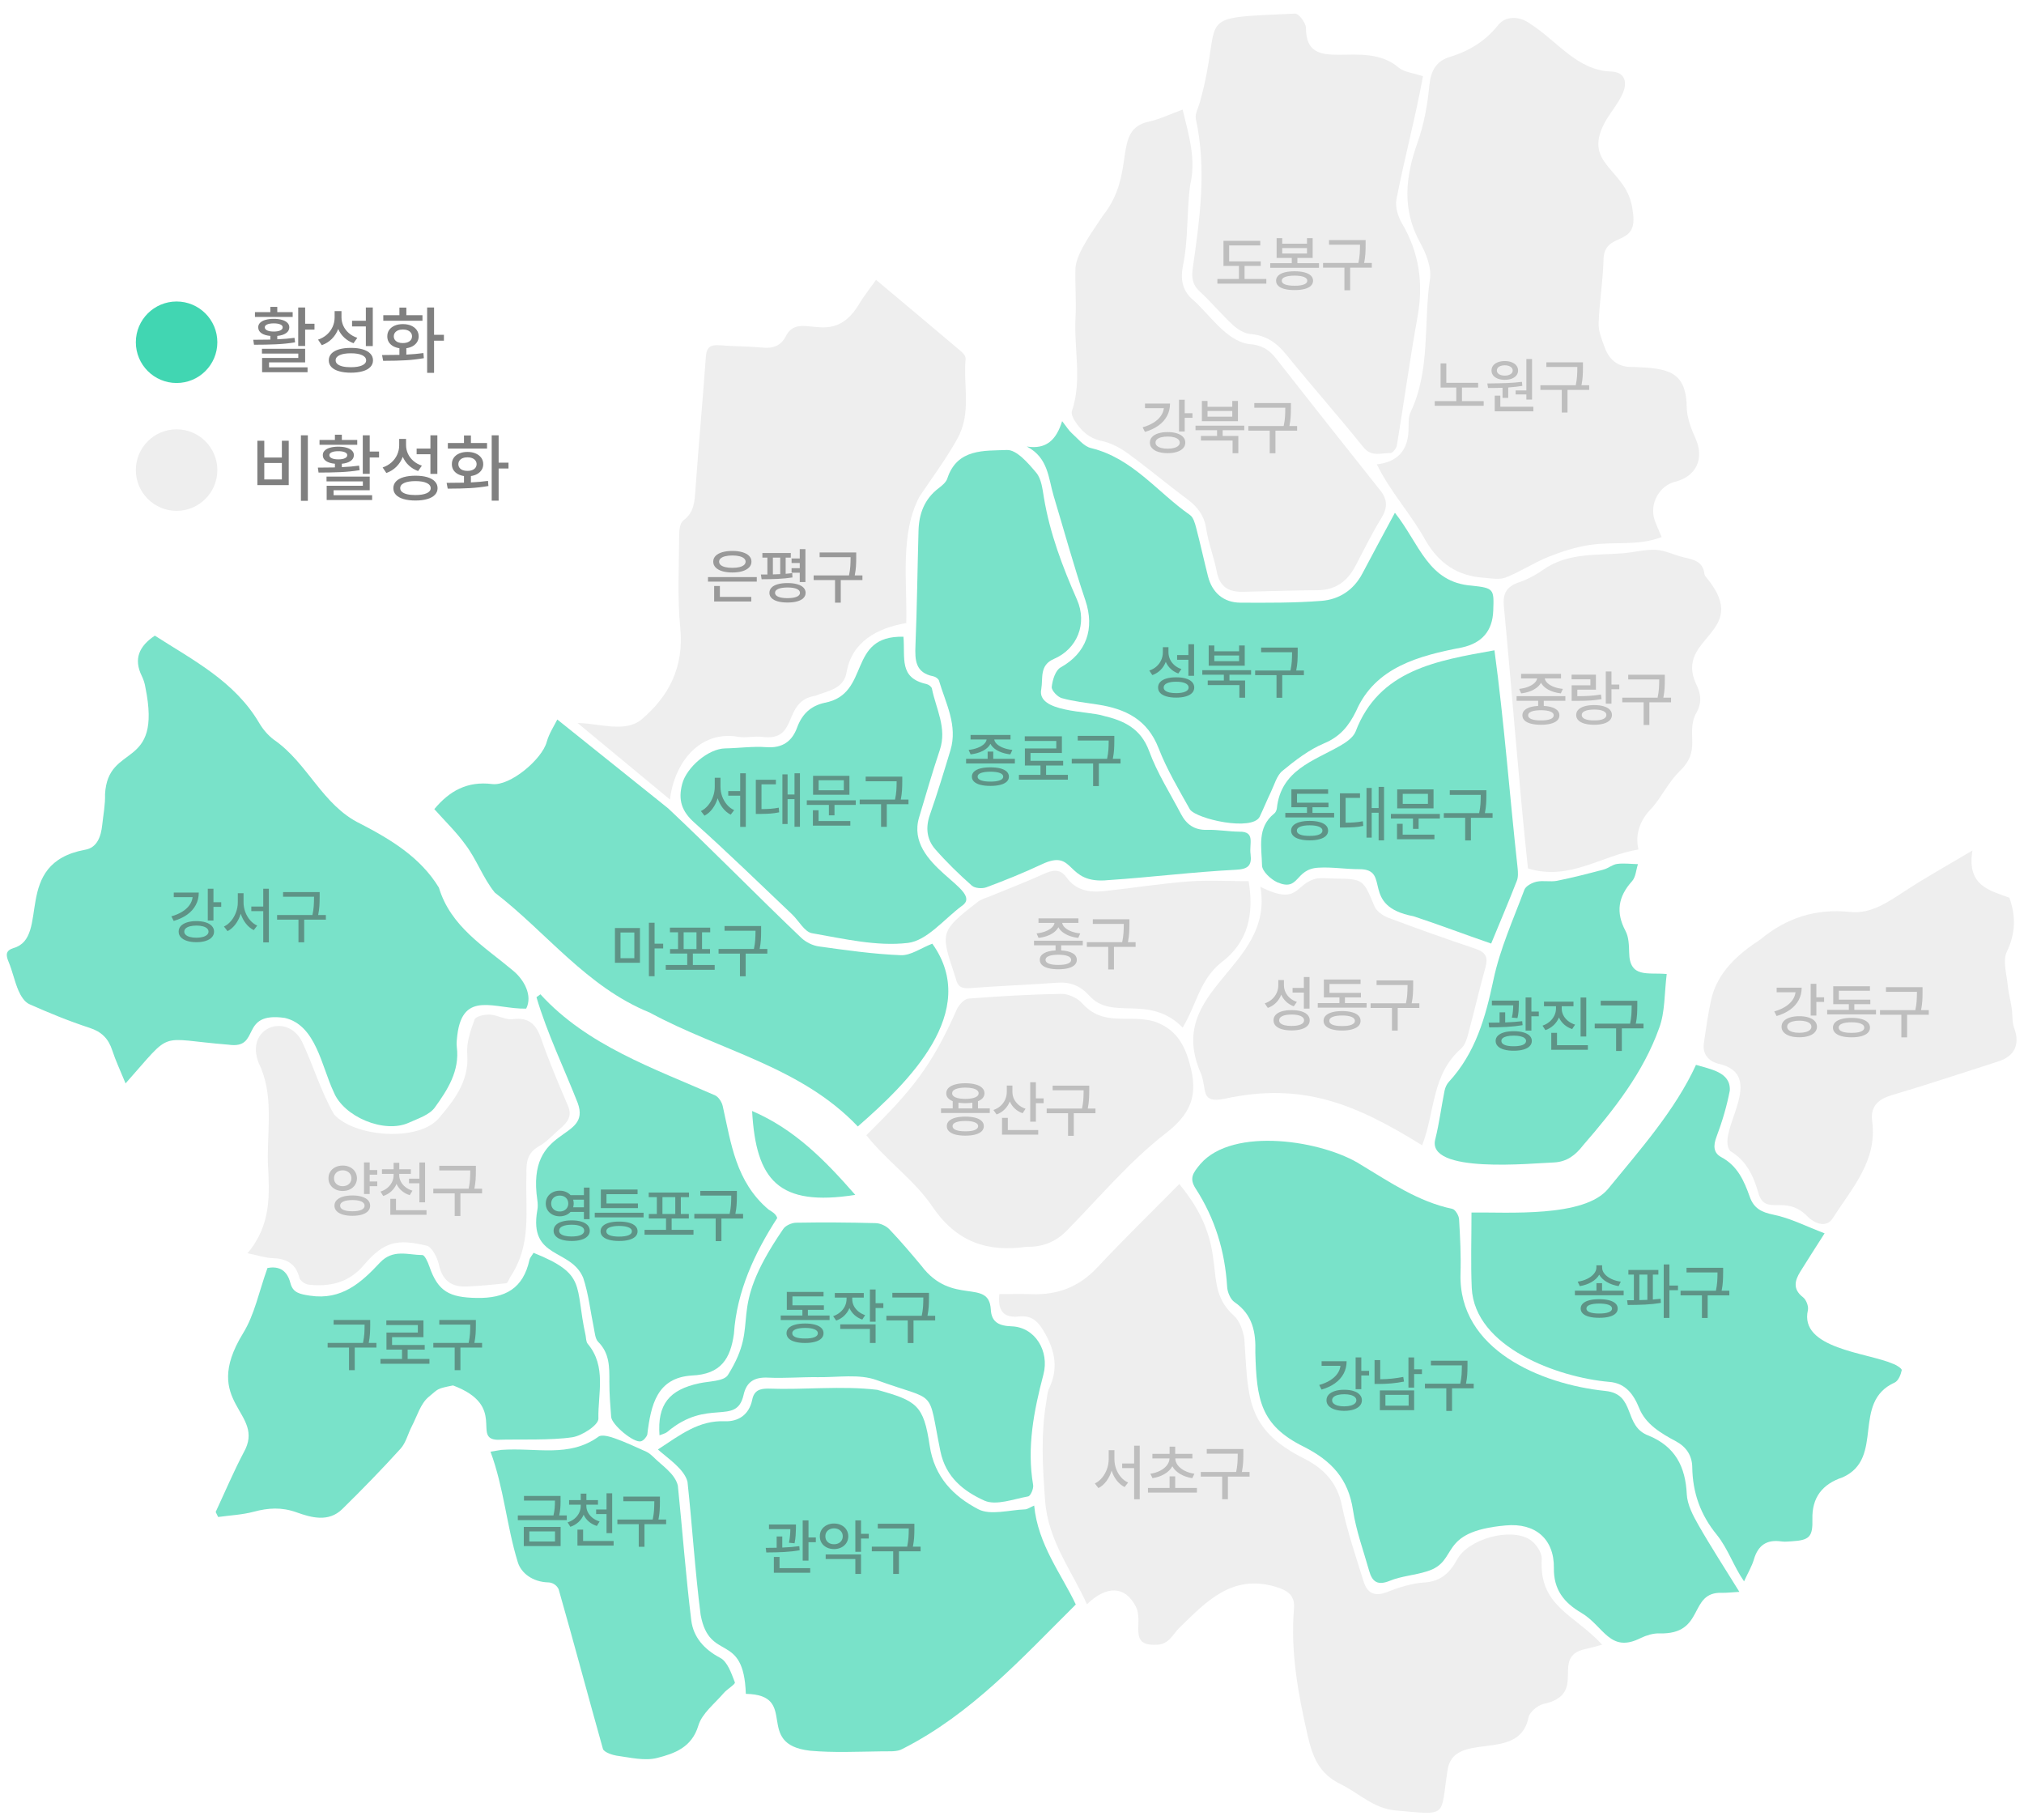 <svg width="298" height="268" viewBox="0 0 298 268" fill="none" xmlns="http://www.w3.org/2000/svg">
<rect x="0" y="0" width="298" height="268" fill="#333333" stroke="none"/>
<g clip-path="url(#clip0_2659_17781)">
<path d="M298 0H0V268H298V0Z" fill="white"/>
<path d="M26 44.39C29.314 44.39 32 47.077 32 50.39C32 53.704 29.314 56.39 26 56.39C22.686 56.39 20 53.704 20 50.39C20 47.077 22.686 44.39 26 44.39Z" fill="#41D6B2"/>
<path d="M44.928 47.664H46.303V48.534H44.928V50.94H43.907V45.269H44.928V47.664ZM37.29 50.027C38.214 50.027 39.052 50.018 39.804 50.001V49.458C39.242 49.408 38.803 49.274 38.488 49.055C38.173 48.833 38.017 48.545 38.02 48.19C38.017 47.933 38.108 47.711 38.294 47.524C38.481 47.335 38.746 47.191 39.089 47.095C39.437 46.995 39.843 46.944 40.309 46.944C40.77 46.944 41.173 46.995 41.517 47.095C41.861 47.191 42.126 47.335 42.312 47.524C42.502 47.711 42.597 47.933 42.597 48.19C42.593 48.541 42.434 48.828 42.119 49.05C41.807 49.268 41.376 49.404 40.824 49.458V49.958C41.759 49.918 42.604 49.845 43.359 49.737L43.445 50.403C42.532 50.554 41.587 50.65 40.609 50.693C39.635 50.736 38.565 50.758 37.398 50.758L37.29 50.027ZM37.537 45.956H39.804V45.183H40.824V45.956H43.091V46.665H37.537V45.956ZM38.568 51.349H44.928V53.357H39.61V54.088H45.282V54.797H38.59V52.702H43.918V52.058H38.568V51.349ZM38.987 48.19C38.987 48.384 39.104 48.536 39.336 48.647C39.573 48.758 39.897 48.813 40.309 48.813C40.717 48.813 41.037 48.758 41.27 48.647C41.506 48.536 41.623 48.384 41.619 48.19C41.623 48.008 41.506 47.866 41.27 47.766C41.037 47.662 40.717 47.61 40.309 47.61C39.893 47.61 39.569 47.662 39.336 47.766C39.104 47.866 38.987 48.008 38.987 48.19ZM50.277 46.708C50.277 47.156 50.37 47.582 50.557 47.986C50.743 48.387 51.011 48.74 51.362 49.044C51.713 49.349 52.129 49.58 52.608 49.737L52.05 50.532C51.523 50.339 51.069 50.063 50.685 49.705C50.302 49.347 50.005 48.925 49.794 48.438C49.583 48.996 49.271 49.481 48.859 49.893C48.448 50.305 47.953 50.615 47.377 50.822L46.829 50.006C47.334 49.834 47.769 49.585 48.134 49.259C48.499 48.93 48.779 48.55 48.972 48.121C49.166 47.691 49.264 47.234 49.268 46.751V45.806H50.277V46.708ZM48.408 53.057C48.408 52.67 48.537 52.339 48.795 52.063C49.056 51.787 49.431 51.578 49.917 51.435C50.408 51.291 50.99 51.22 51.663 51.22C52.333 51.22 52.911 51.291 53.398 51.435C53.885 51.578 54.259 51.787 54.52 52.063C54.785 52.339 54.918 52.67 54.918 53.057C54.918 53.44 54.785 53.767 54.52 54.04C54.259 54.312 53.885 54.518 53.398 54.657C52.911 54.8 52.333 54.872 51.663 54.872C50.99 54.872 50.408 54.8 49.917 54.657C49.431 54.518 49.056 54.312 48.795 54.04C48.537 53.767 48.408 53.44 48.408 53.057ZM49.418 53.057C49.418 53.268 49.504 53.449 49.676 53.599C49.851 53.749 50.105 53.866 50.438 53.948C50.772 54.027 51.169 54.066 51.631 54.066C52.347 54.066 52.904 53.979 53.301 53.803C53.702 53.628 53.905 53.379 53.908 53.057C53.905 52.727 53.704 52.471 53.307 52.289C52.913 52.106 52.365 52.015 51.663 52.015C50.954 52.015 50.401 52.106 50.003 52.289C49.609 52.471 49.414 52.727 49.418 53.057ZM51.835 47.224H53.865V45.269H54.886V50.951H53.865V48.062H51.835V47.224ZM63.909 49.297H65.359V50.156H63.909V54.894H62.889V45.269H63.909V49.297ZM56.25 52.273C57.342 52.273 58.194 52.264 58.807 52.246V51.268C58.445 51.214 58.128 51.109 57.856 50.951C57.587 50.794 57.38 50.593 57.233 50.35C57.09 50.102 57.02 49.827 57.023 49.523C57.02 49.164 57.113 48.849 57.303 48.577C57.496 48.305 57.766 48.094 58.114 47.943C58.465 47.793 58.867 47.718 59.322 47.718C59.773 47.718 60.175 47.793 60.525 47.943C60.876 48.094 61.15 48.305 61.347 48.577C61.544 48.849 61.643 49.164 61.643 49.523C61.643 49.827 61.567 50.102 61.417 50.35C61.267 50.593 61.053 50.795 60.778 50.956C60.506 51.114 60.189 51.218 59.827 51.268V52.208C60.773 52.161 61.61 52.086 62.341 51.982L62.405 52.734C61.535 52.888 60.635 52.992 59.704 53.046C58.776 53.096 57.799 53.121 56.771 53.121H56.411L56.25 52.273ZM56.433 46.407H58.807V45.29H59.827V46.407H62.201V47.224H56.433V46.407ZM57.98 49.523C57.98 49.723 58.035 49.898 58.146 50.049C58.257 50.196 58.411 50.31 58.608 50.393C58.808 50.471 59.041 50.511 59.306 50.511C59.718 50.511 60.046 50.423 60.289 50.248C60.536 50.072 60.661 49.83 60.665 49.523C60.665 49.318 60.608 49.141 60.493 48.991C60.382 48.837 60.225 48.719 60.02 48.636C59.82 48.554 59.587 48.513 59.322 48.513C59.054 48.513 58.817 48.554 58.613 48.636C58.413 48.719 58.257 48.837 58.146 48.991C58.035 49.141 57.98 49.318 57.98 49.523Z" fill="#808080"/>
<path d="M26 63.21C29.314 63.21 32 65.896 32 69.21C32 72.524 29.314 75.21 26 75.21C22.686 75.21 20 72.524 20 69.21C20 65.896 22.686 63.21 26 63.21Z" fill="#EEEEEE"/>
<path d="M45.325 73.735H44.305V64.088H45.325V73.735ZM37.892 64.894H38.912V67.365H41.501V64.894H42.511V71.425H37.892V64.894ZM41.501 70.587V68.17H38.912V70.587H41.501ZM54.435 66.484H55.81V67.354H54.435V69.76H53.414V64.088H54.435V66.484ZM46.797 68.847C47.721 68.847 48.559 68.838 49.31 68.82V68.278C48.748 68.228 48.31 68.093 47.995 67.875C47.679 67.653 47.524 67.365 47.527 67.01C47.524 66.752 47.615 66.53 47.801 66.344C47.987 66.154 48.252 66.011 48.596 65.914C48.944 65.814 49.35 65.764 49.815 65.764C50.277 65.764 50.68 65.814 51.024 65.914C51.368 66.011 51.633 66.154 51.819 66.344C52.009 66.53 52.103 66.752 52.103 67.01C52.1 67.361 51.941 67.647 51.626 67.87C51.314 68.088 50.883 68.224 50.331 68.278V68.777C51.266 68.738 52.111 68.664 52.866 68.557L52.952 69.223C52.039 69.373 51.094 69.47 50.116 69.513C49.142 69.556 48.072 69.578 46.904 69.578L46.797 68.847ZM47.044 64.776H49.31V64.002H50.331V64.776H52.598V65.485H47.044V64.776ZM48.075 70.168H54.435V72.177H49.117V72.908H54.789V73.617H48.097V71.522H53.425V70.877H48.075V70.168ZM48.494 67.01C48.494 67.204 48.611 67.356 48.843 67.467C49.08 67.578 49.404 67.633 49.815 67.633C50.224 67.633 50.544 67.578 50.777 67.467C51.013 67.356 51.13 67.204 51.126 67.01C51.13 66.828 51.013 66.686 50.777 66.586C50.544 66.482 50.224 66.43 49.815 66.43C49.4 66.43 49.076 66.482 48.843 66.586C48.611 66.686 48.494 66.828 48.494 67.01ZM59.784 65.528C59.784 65.975 59.877 66.401 60.063 66.806C60.25 67.207 60.518 67.56 60.869 67.864C61.22 68.168 61.635 68.4 62.115 68.557L61.557 69.352C61.03 69.159 60.575 68.883 60.192 68.525C59.809 68.167 59.512 67.744 59.301 67.257C59.09 67.816 58.778 68.301 58.366 68.713C57.954 69.125 57.46 69.434 56.884 69.642L56.336 68.826C56.841 68.654 57.276 68.405 57.641 68.079C58.006 67.75 58.286 67.37 58.479 66.94C58.672 66.511 58.771 66.054 58.774 65.571V64.625H59.784V65.528ZM57.915 71.876C57.915 71.49 58.044 71.158 58.302 70.883C58.563 70.607 58.937 70.397 59.424 70.254C59.915 70.111 60.497 70.039 61.17 70.039C61.84 70.039 62.418 70.111 62.905 70.254C63.392 70.397 63.766 70.607 64.027 70.883C64.292 71.158 64.425 71.49 64.425 71.876C64.425 72.26 64.292 72.587 64.027 72.859C63.766 73.131 63.392 73.337 62.905 73.477C62.418 73.62 61.84 73.692 61.17 73.692C60.497 73.692 59.915 73.62 59.424 73.477C58.937 73.337 58.563 73.131 58.302 72.859C58.044 72.587 57.915 72.26 57.915 71.876ZM58.925 71.876C58.925 72.088 59.011 72.268 59.183 72.419C59.358 72.569 59.612 72.686 59.945 72.768C60.278 72.847 60.676 72.886 61.138 72.886C61.854 72.886 62.411 72.798 62.808 72.623C63.209 72.448 63.411 72.199 63.415 71.876C63.411 71.547 63.211 71.291 62.813 71.108C62.42 70.926 61.872 70.834 61.17 70.834C60.461 70.834 59.908 70.926 59.51 71.108C59.116 71.291 58.921 71.547 58.925 71.876ZM61.342 66.043H63.372V64.088H64.393V69.771H63.372V66.881H61.342V66.043ZM73.416 68.117H74.866V68.976H73.416V73.713H72.395V64.088H73.416V68.117ZM65.757 71.092C66.849 71.092 67.701 71.083 68.314 71.065V70.088C67.952 70.034 67.635 69.928 67.363 69.771C67.094 69.613 66.887 69.413 66.74 69.169C66.597 68.922 66.527 68.647 66.53 68.342C66.527 67.984 66.62 67.669 66.81 67.397C67.003 67.125 67.273 66.913 67.621 66.763C67.972 66.613 68.374 66.537 68.829 66.537C69.28 66.537 69.681 66.613 70.032 66.763C70.383 66.913 70.657 67.125 70.854 67.397C71.051 67.669 71.149 67.984 71.149 68.342C71.149 68.647 71.074 68.922 70.924 69.169C70.773 69.413 70.56 69.615 70.285 69.776C70.013 69.934 69.696 70.038 69.334 70.088V71.028C70.279 70.981 71.117 70.906 71.848 70.802L71.912 71.554C71.042 71.708 70.141 71.812 69.21 71.866C68.283 71.916 67.305 71.941 66.278 71.941H65.918L65.757 71.092ZM65.939 65.227H68.314V64.11H69.334V65.227H71.708V66.043H65.939V65.227ZM67.486 68.342C67.486 68.543 67.542 68.718 67.653 68.868C67.764 69.015 67.918 69.13 68.115 69.212C68.315 69.291 68.548 69.33 68.813 69.33C69.225 69.33 69.552 69.243 69.796 69.067C70.043 68.892 70.168 68.65 70.172 68.342C70.172 68.138 70.115 67.961 70 67.81C69.889 67.656 69.731 67.538 69.527 67.456C69.327 67.374 69.094 67.332 68.829 67.332C68.561 67.332 68.324 67.374 68.12 67.456C67.92 67.538 67.764 67.656 67.653 67.81C67.542 67.961 67.486 68.138 67.486 68.342Z" fill="#808080"/>
<path d="M235.901 242.156C234.599 242.491 233.995 242.673 233.38 242.8C228.114 243.94 233.949 249.469 227.207 250.887C226.345 251.121 225.229 252.056 225.048 252.854C223.679 259.75 213.83 254.545 213.101 260.798C212.065 267.562 213.247 267.24 205.485 266.557C202.236 266.271 200.08 264.006 197.399 262.69C194.245 261.141 193.279 258.8 192.514 255.453C191.102 249.274 189.992 243.178 190.517 236.838C190.678 234.9 189.62 234.159 187.801 233.621C181.354 231.716 177.589 235.837 173.674 239.63C172.623 240.649 172.14 242.153 170.203 242.161C165.979 242.338 168.508 238.792 167.172 236.434C165.629 233.516 162.936 233.382 160.036 236.202C157.741 231.123 154.306 226.857 153.871 220.91C153.516 216.049 153.225 211.296 154.035 206.495C154.155 205.785 154.181 205.02 154.478 204.386C155.782 201.602 155.411 199.115 153.919 196.418C152.952 194.67 152.04 193.612 150.01 193.828C147.702 194.073 146.883 192.934 147.135 190.533C148.729 190.533 150.309 190.484 151.886 190.543C155.723 190.687 158.898 189.463 161.577 186.595C165.469 182.427 169.564 178.448 173.633 174.329C181.609 183.977 176.526 189.102 181.676 193.714C182.522 194.477 183.006 195.878 183.205 197.064C183.802 205.68 183.31 210.356 191.984 214.736C194.861 216.176 196.865 218.237 197.566 221.64C198.346 225.433 199.619 229.129 200.767 232.841C201.31 234.595 202.422 235.121 204.289 234.379C206.021 233.691 207.888 233.11 209.73 232.989C212.173 232.829 213.477 231.538 214.546 229.589C216.185 226.6 222.333 224.847 225.244 226.675C226.115 227.222 227.045 228.586 226.996 229.526C226.576 236.518 231.763 237.655 235.903 242.158L235.901 242.156Z" fill="#EEEEEE"/>
<path d="M202.722 68.367C205.692 68.027 207.244 66.393 207.377 63.465C207.421 62.529 207.305 61.48 207.683 60.683C210.648 54.434 209.567 47.596 210.543 41.065C210.793 39.388 209.973 37.33 209.099 35.747C206.377 30.819 206.923 26.006 208.717 20.961C209.669 18.285 210.179 15.393 210.453 12.557C210.664 10.376 211.474 8.985 213.504 8.366C216.354 7.497 218.734 6.022 220.61 3.658C221.677 2.313 223.774 2.345 225.313 3.513C229.247 6.002 232.183 10.371 237.213 10.53C239.219 10.6 239.612 12.07 238.97 13.617C238.401 14.99 237.416 16.192 236.602 17.462C232.444 24.381 239.728 24.644 240.384 31.063C241.37 36.698 236.001 33.791 236.086 38.471C235.985 41.523 235.475 44.562 235.368 47.615C235.327 48.778 235.848 49.992 236.258 51.131C236.971 53.108 238.382 54.144 240.568 54.026C245.593 54.236 248.341 54.596 248.352 60.245C248.458 61.7 249.014 63.179 249.626 64.529C250.964 67.478 249.783 70.141 246.634 70.929C244.278 71.518 242.825 74.194 243.613 76.555C243.859 77.295 244.205 78.002 244.65 79.072C241.16 80.411 237.683 79.706 234.121 80.226C232.016 80.533 229.927 81.206 227.943 82.001C225.804 82.857 223.85 84.184 221.704 85.02C220.742 85.395 219.505 85.138 218.4 85.059C214.597 84.789 211.881 82.959 209.926 79.63C207.765 75.685 204.697 72.433 202.72 68.367H202.722Z" fill="#EEEEEE"/>
<path d="M209.508 11.225C208.416 17.26 206.767 23.348 205.595 29.39C205.41 30.49 205.826 31.887 206.414 32.885C208.962 37.2 209.596 41.717 208.712 46.623C207.577 52.922 206.707 59.267 205.666 65.582C205.594 66.018 205.033 66.72 204.72 66.71C203.37 66.665 201.952 67.347 200.744 65.848C197.024 61.23 193.093 56.783 189.356 52.179C187.944 50.44 186.381 49.367 184.091 49.176C183.19 49.1 182.205 48.479 181.509 47.835C179.811 46.265 178.327 44.466 176.628 42.897C175.51 41.864 175.425 40.79 175.627 39.39C176.668 32.124 177.671 24.852 176.069 17.514C175.907 16.77 176.441 15.872 176.658 15.047C180.34 1.942 174.987 2.732 190.688 2C191.231 1.99 192.232 3.326 192.282 4.088C192.267 11.389 200.715 5.409 205.973 9.993C206.767 10.615 207.972 10.713 209.507 11.225H209.508Z" fill="#EEEEEE"/>
<path d="M174.124 16.134C175.038 19.943 176.13 23.414 175.241 27.208C174.69 31.138 174.99 35.288 174.151 39.221C173.82 41.068 174.036 42.626 175.449 43.976C178.015 46.127 180.472 50.215 183.929 50.66C185.606 50.774 186.785 51.399 187.787 52.674C192.916 59.203 198.06 65.721 203.233 72.216C204.337 73.603 204.29 74.811 203.361 76.316C201.959 78.587 200.793 81.002 199.544 83.366C198.374 85.577 196.654 86.865 194.052 86.893C190.363 86.933 186.674 87.045 182.985 87.131C180.908 87.179 179.575 86.397 179.152 84.183C178.747 82.06 177.921 80.011 177.6 77.882C177.303 75.918 176.338 74.63 174.804 73.493C171.842 71.298 169.021 68.912 166.039 66.744C164.901 65.916 163.539 65.207 162.178 64.916C160.272 64.508 159.127 63.37 158.188 61.87C157.945 61.481 157.699 60.883 157.827 60.505C159.35 55.972 158.1 51.344 158.349 46.77C158.483 44.323 158.261 41.857 158.341 39.404C158.582 37.035 161.008 33.887 162.32 31.838C167.456 25.428 163.628 19.073 169.156 17.909C170.756 17.544 172.271 16.812 174.126 16.134H174.124Z" fill="#EEEEEE"/>
<path d="M290.409 125.217C289.534 130.45 292.993 131.108 295.846 132.173C296.833 134.948 296.756 137.448 295.468 140.137C294.838 141.454 295.447 143.393 295.6 145.04C295.704 146.166 296.021 147.272 296.189 148.396C296.337 149.384 296.219 150.453 296.555 151.362C297.425 153.709 296.672 155.488 294.241 156.268C289.01 157.947 283.795 159.682 278.529 161.244C276.465 161.857 275.361 162.944 275.648 165.101C276.425 170.958 272.615 174.975 269.846 179.36C268.908 180.844 267.182 180.126 266.224 179.199C262.849 175.631 259.901 179.25 258.871 175.583C258.169 173.106 257.117 170.875 254.737 169.459C252.512 166.643 260.468 158.244 252.951 156.6C251.506 156.2 250.626 155.162 250.871 153.537C251.194 151.395 251.482 149.24 251.952 147.128C252.886 143.108 255.909 140.457 259.183 138.32C263.031 135.132 267.338 133.729 272.419 134.27C275.494 134.598 278.038 132.77 280.558 131.129C283.553 129.178 286.686 127.437 290.41 125.217H290.409Z" fill="#EEEEEE"/>
<path d="M127.555 167.14C134.279 160.503 137.147 157.049 140.94 148.483C141.279 147.861 141.998 147.068 142.591 147.022C147.13 146.676 151.681 146.411 156.232 146.329C157.238 146.31 158.523 146.873 159.223 147.605C162.457 151.274 166.039 149.294 169.939 150.388C172.439 151.258 173.988 152.902 174.909 155.769C176.426 160.493 175.931 163.537 171.663 166.836C166.333 170.958 161.907 176.254 157.15 181.1C155.495 182.843 153.513 183.618 151.143 183.569C145.38 184.39 140.848 182.861 137.353 177.753C134.701 173.79 130.534 170.915 127.554 167.14H127.555Z" fill="#EEEEEE"/>
<path d="M36.439 184.518C39.994 180.317 39.684 175.774 39.438 171.173C39.328 166.254 40.359 161.173 38.107 156.546C35.966 151.258 42.344 148.963 44.499 153.427C46.15 156.925 47.264 160.769 49.201 164.101C52.294 167.451 61.633 168.116 64.595 164.651C66.779 162.096 69.116 159.211 68.791 155.213C68.654 153.532 69.278 151.723 69.88 150.092C70.053 149.624 71.368 149.345 72.14 149.383C73.269 149.439 74.422 150.188 75.491 150.054C77.942 149.744 78.961 150.864 79.703 152.999C80.855 156.32 82.236 159.566 83.62 162.801C84.281 164.347 83.539 165.258 82.496 166.149C81.459 167.033 80.529 168.11 79.361 168.759C77.585 169.749 77.463 171.222 77.511 172.943C77.326 178.47 78.339 183.174 75.105 188.06C74.923 188.368 74.754 188.909 74.532 188.934C72.609 189.151 70.678 189.324 68.746 189.414C66.487 189.519 65.134 188.545 64.62 186.197C64.389 185.14 63.562 183.529 62.797 183.4C58.538 182.398 56.571 182.737 53.589 186.239C51.424 188.821 48.602 189.502 45.435 189.142C44.935 189.086 44.19 188.568 44.082 188.136C43.55 185.988 42.135 185.309 40.097 185.235C39.046 185.197 38.007 184.838 36.44 184.517L36.439 184.518Z" fill="#EEEEEE"/>
<path d="M241.229 125.071C235.774 125.959 231.02 129.761 224.964 127.855C223.605 115.16 222.632 101.984 221.414 89.215C221.249 87.441 221.793 86.384 223.535 85.779C224.82 85.334 226.081 84.684 227.192 83.898C230.761 81.369 234.892 81.779 238.897 81.462C240.547 81.332 242.199 80.87 243.83 80.956C245.197 81.029 246.52 81.743 247.89 82.054C249.327 82.379 250.715 82.633 250.941 84.474C250.98 84.793 251.298 85.091 251.519 85.375C257.668 93.188 246.641 93.829 249.669 100.587C250.481 102.216 250.643 103.551 249.611 105.219C248.258 108.251 250.538 110.509 247.25 113.588C245.712 115.108 244.72 117.178 243.322 118.843C241.419 120.724 240.721 122.8 241.23 125.072L241.229 125.071Z" fill="#EEEEEE"/>
<path d="M185.566 130.57C191.434 133.474 190.549 130.005 193.96 129.324C194.745 129.241 195.548 129.341 196.344 129.35C200.749 129.403 200.69 129.426 202.361 133.42C202.665 134.147 203.585 134.813 204.371 135.11C208.63 136.713 212.92 138.241 217.236 139.685C218.714 140.18 219.129 140.908 218.715 142.398C217.81 145.66 217.05 148.96 216.169 152.229C215.966 152.984 215.694 153.866 215.152 154.362C210.735 158.22 211.309 163.719 209.385 168.624C199.645 162.589 191.82 159.255 180.263 161.779C176.677 162.468 177.736 160.464 176.833 158.091C171.296 145.603 187.674 142.555 185.566 130.569V130.57Z" fill="#EEEEEE"/>
<path d="M183.844 129.74C184.637 134.476 183.841 138.717 179.772 141.736C176.589 144.356 176.225 147.789 174.13 151.287C169.16 146.269 163.723 150.367 160.383 146.593C159.033 145.121 157.568 144.536 155.597 144.687C151.344 145.012 147.078 145.149 142.826 145.484C141.564 145.584 140.983 145.261 140.714 144.022C138.534 137.377 138.173 137.253 143.896 132.837C144.351 132.425 145.037 132.255 145.631 132.01C148.286 130.912 150.982 129.903 153.591 128.707C154.932 128.093 156.056 127.826 157.023 129.177C158.432 131.146 160.465 131.429 162.63 131.194C166.725 130.751 170.803 130.099 174.907 129.784C177.831 129.558 180.787 129.74 183.843 129.74H183.844Z" fill="#EEEEEE"/>
<path d="M256.098 234.373C254.706 234.454 254.14 234.532 253.577 234.511C248.488 234.312 251.158 240.701 244.299 240.487C243.407 240.465 242.442 240.761 241.618 241.144C237.018 243.505 236.157 239.435 232.832 237.465C230.269 235.964 228.738 234.045 228.784 230.875C228.847 226.601 226.056 224.177 221.676 224.594C211.468 225.506 214.967 229.887 210.081 231.358C208.297 231.928 206.349 232.04 204.632 232.74C202.861 233.461 202.048 232.923 201.595 231.313C200.756 228.33 199.66 225.381 199.206 222.339C198.519 217.731 196.053 215.07 191.932 212.987C185.546 209.831 185.009 206.008 184.827 199.14C184.919 196.175 184.462 193.564 181.763 191.715C181.154 191.298 180.721 190.242 180.674 189.452C180.361 184.224 178.884 179.388 176.038 174.991C175.059 173.477 175.643 172.689 176.744 171.371C181.564 165.814 194.844 167.923 200.406 171.506C204.673 174.072 208.813 176.926 213.833 177.986C214.266 178.077 214.79 178.959 214.823 179.502C214.985 182.167 215.116 184.845 215.037 187.512C214.696 198.734 226.91 203.813 236.357 204.791C240.925 205.249 238.929 209.997 242.765 211.38C246.639 212.991 248.156 215.931 248.35 219.991C248.423 221.534 249.268 223.131 250.065 224.53C251.872 227.701 253.869 230.765 256.097 234.374L256.098 234.373Z" fill="#41D6B2" fill-opacity="0.7"/>
<path d="M22.797 93.586C28.434 97.21 34.558 100.305 38.174 106.465C38.713 107.383 39.462 108.26 40.309 108.9C45.33 112.343 47.44 118.568 53.056 121.274C57.542 123.596 61.908 126.229 64.618 130.681C66.362 136.458 71.339 139.368 75.55 142.917C77.153 144.238 78.452 146.568 77.473 148.503C72.891 148.607 68.15 145.712 67.331 152.409C67.27 152.983 67.184 153.575 67.256 154.139C67.706 157.667 65.899 160.456 64.017 163.061C63.223 164.158 61.545 164.684 60.191 165.3C56.581 166.944 50.577 164.42 49.126 160.763C47.35 157.045 46.539 150.928 41.924 149.869C35.109 148.905 38.523 154.524 33.638 153.81C22.963 152.967 25.634 151.491 18.488 159.51C17.72 157.628 17.025 156.173 16.53 154.652C15.97 152.93 14.982 151.913 13.189 151.33C10.168 150.348 7.215 149.129 4.31 147.84C3.617 147.532 3.055 146.624 2.728 145.866C2.131 144.486 1.84 142.975 1.256 141.587C0.837 140.587 0.84 139.95 1.976 139.589C7.521 138.028 1.65 127.115 12.519 125.113C14.313 124.817 14.873 123.137 15.051 121.456C15.211 119.948 15.511 118.433 15.466 116.93C15.882 109.246 23.929 113.541 21.404 101.19C21.318 100.626 21.134 100.055 20.883 99.544C19.642 97.017 20.471 95.145 22.799 93.586H22.797Z" fill="#41D6B2" fill-opacity="0.7"/>
<path d="M109.813 249.389C109.496 240.13 104.481 244.83 103.16 237.78C102.323 231.265 101.93 224.695 101.222 218.161C100.736 216.283 98.394 214.773 96.863 213.412C100.188 211.231 102.9 209.101 106.689 209.254C108.735 209.336 110.308 208.265 110.754 206.077C111.026 204.742 111.835 204.438 113.104 204.446C118.435 204.65 123.861 203.994 129.15 204.624C134.996 206.248 135.984 206.867 136.877 212.828C137.578 217.508 140.413 220.305 144.016 222.198C145.823 223.147 148.583 222.311 150.91 222.228C151.298 222.213 151.677 221.918 152.264 221.665C152.818 227.44 156.319 231.813 158.392 236.231C150.376 244.193 143.04 252.328 132.909 257.478C132.079 257.978 130.817 257.822 129.75 257.855C126.262 257.899 122.74 258.076 119.264 257.76C110.896 256.8 117.808 249.533 109.815 249.389H109.813Z" fill="#41D6B2" fill-opacity="0.7"/>
<path d="M268.641 181.586C267.303 183.689 266.171 185.435 265.077 187.203C264.244 188.548 263.921 189.804 265.468 191.002C265.933 191.362 266.294 192.295 266.189 192.873C264.851 198.569 274.932 199.136 278.691 200.785C279.204 200.95 280.045 201.505 280 201.733C279.867 202.395 279.51 203.278 278.975 203.547C272.52 206.446 277.567 214.686 271.311 217.503C268.267 218.514 266.769 220.524 266.846 223.642C266.91 226.253 266.434 226.771 263.808 226.927C263.302 226.956 262.784 227.021 262.289 226.948C260.14 226.631 258.851 227.496 258.236 229.586C257.934 230.611 257.362 231.559 256.781 232.826C255.211 230.55 254.459 228.089 252.787 225.986C250.368 223.047 249.214 219.785 249.157 216.035C249.132 214.324 248.308 213.046 246.755 212.204C244.589 211.059 242.284 209.692 241.343 207.32C240.491 205.222 239.287 203.624 236.887 203.453C229.377 202.795 217.119 198.364 216.69 189.626C216.533 186.031 216.652 182.425 216.652 178.519C221.94 178.448 233.289 179.308 236.787 175.01C241.434 169.324 246.659 163.44 249.707 156.781C251.817 157.432 254.831 157.838 254.685 160.554C254.244 162.871 253.559 165.165 252.725 167.377C252.233 168.682 252.258 169.741 253.441 170.375C255.831 171.656 256.796 173.876 257.623 176.205C258.226 177.904 259.334 178.48 261.126 178.844C263.584 179.343 265.898 180.545 268.643 181.585L268.641 181.586Z" fill="#41D6B2" fill-opacity="0.7"/>
<path d="M128.982 41.202C133.249 44.782 137.402 48.256 141.532 51.756C141.84 52.018 142.21 52.49 142.176 52.828C141.778 56.761 143.122 60.728 140.911 64.679C139.242 67.661 137.259 70.306 135.392 73.093C132.472 78.557 133.59 85.668 133.433 91.738C129.194 92.448 125.447 94.47 124.663 98.903C124.252 101.425 122.017 101.678 120.024 102.442C115.082 103.245 117.689 109.203 112.242 108.496C111.112 108.329 109.9 108.682 108.777 108.496C102.957 107.443 99.266 112.385 98.639 117.713C93.971 113.846 89.691 110.301 85.03 106.441C88.355 106.53 92.02 107.891 94.415 105.962C98.587 102.439 100.706 98.132 100.155 92.44C99.717 87.925 99.978 83.339 99.997 78.785C100 78.049 100.118 76.989 100.595 76.638C102.244 75.421 102.272 73.784 102.397 72.013C102.857 65.523 103.465 59.043 103.923 52.553C104.026 51.081 104.639 50.725 105.976 50.834C108.069 51.004 110.177 50.979 112.267 51.178C113.814 51.326 114.95 50.934 115.694 49.515C117.689 45.527 122.423 51.446 126.442 44.843C127.163 43.613 128.073 42.493 128.983 41.201L128.982 41.202Z" fill="#EEEEEE"/>
<path d="M63.946 119.129C66.173 116.445 68.801 114.981 72.459 115.437C75.106 115.767 79.785 111.804 80.487 109.261C80.84 107.977 81.626 106.814 82.053 105.934C87.721 110.474 93.05 114.74 98.374 119.014C105.002 125.242 111.353 131.773 117.94 138.049C118.611 138.698 119.63 139.215 120.551 139.342C124.565 139.897 128.595 140.477 132.635 140.635C134.09 140.692 135.59 139.589 137.267 138.937C144.402 148.927 133.761 159.354 126.298 165.85C117.905 157.013 105.981 154.689 95.654 149.079C86.376 145.317 80.473 137.278 72.856 131.421C71.108 129.285 70.164 126.482 68.473 124.289C67.174 122.488 65.544 120.925 63.946 119.13V119.129Z" fill="#41D6B2" fill-opacity="0.7"/>
<path d="M205.378 75.497C209.015 80.074 210.236 85.765 216.717 86.229C219.989 86.577 219.969 86.756 219.855 89.915C219.749 92.862 218.228 94.663 215.291 95.319C208.893 96.551 202.479 98.216 199.653 104.713C198.611 106.845 197.323 108.451 194.967 109.438C192.739 110.371 190.721 111.929 188.831 113.481C187.981 114.179 187.641 115.518 187.125 116.592C186.543 117.802 186.037 119.05 185.462 120.264C184.313 122.405 176.302 120.619 175.211 119.197C173.554 116.241 171.798 113.293 170.579 110.151C168.941 105.933 165.714 104.365 161.645 103.738C159.862 103.463 158.05 103.268 156.323 102.784C155.692 102.607 154.794 101.643 154.851 101.13C154.962 100.117 155.392 98.696 156.153 98.272C159.943 96.163 161.223 92.584 159.795 88.364C158.086 83.314 156.683 78.159 155.143 73.052C154.353 70.43 154.367 67.389 151.178 65.742C154.075 66.205 155.529 64.74 156.381 62.01C157.044 62.848 157.362 63.388 157.807 63.784C158.701 64.576 159.562 65.712 160.616 65.966C166.739 67.442 170.396 72.469 175.2 75.822C175.705 76.175 175.938 77.038 176.115 77.711C176.738 80.086 177.258 82.489 177.863 84.869C178.47 87.257 180.156 88.721 182.62 88.732C186.601 88.75 190.596 88.777 194.56 88.466C197.164 88.263 199.305 86.885 200.589 84.437C202.086 81.587 203.627 78.759 205.377 75.495L205.378 75.497Z" fill="#41D6B2" fill-opacity="0.7"/>
<path d="M163.201 129.579C156.7 130.253 158.456 124.877 153.429 127.233C150.756 128.49 148.01 129.601 145.242 130.633C144.62 130.865 143.538 130.793 143.085 130.391C141.198 128.717 139.375 126.947 137.714 125.051C136.451 123.611 136.246 121.868 136.91 119.967C138.005 116.835 138.971 113.655 139.932 110.478C141.044 106.8 139.241 103.561 138.25 100.212C138.168 99.935 137.735 99.636 137.42 99.574C134.766 99.055 134.698 97.2 134.787 95.023C135.018 89.395 135.079 83.76 135.237 78.129C135.306 75.635 136.109 73.469 138.185 71.89C138.695 71.502 139.292 71.015 139.475 70.453C140.925 65.991 144.967 66.39 148.259 66.254C149.675 66.196 151.396 68.198 152.573 69.603C153.336 70.515 153.49 72.019 153.703 73.294C154.578 78.537 156.435 83.436 158.566 88.279C160.125 91.82 158.598 95.551 155.167 97.019C153.002 97.945 153.59 99.865 153.308 101.472C152.589 104.913 160.21 104.653 162.418 105.378C165.442 106.086 167.964 107.228 169.198 110.598C170.379 113.822 172.275 116.789 173.883 119.854C174.68 121.373 175.848 122.232 177.697 122.18C179.282 122.135 180.874 122.433 182.464 122.448C184.89 122.417 183.89 124.203 184.127 125.792C184.331 127.436 183.749 127.967 181.986 128.055C175.716 128.373 169.471 129.163 163.203 129.579H163.201Z" fill="#41D6B2" fill-opacity="0.7"/>
<path d="M31.754 222.608C33.117 219.682 34.38 216.704 35.88 213.849C39.26 207.89 29.406 206.71 35.783 196.302C37.486 193.561 38.129 190.163 39.383 186.687C40.728 186.442 42.188 186.694 42.758 188.91C43.127 190.349 44.145 190.536 45.65 190.765C50.307 191.471 53.212 188.821 55.918 185.922C57.864 183.837 60.06 184.775 62.186 184.784C62.54 184.785 63.004 185.842 63.223 186.478C64.503 190.206 66.224 191.02 70.159 191.097C74.406 191.179 77.028 189.705 77.954 185.499C78.027 185.167 78.304 184.881 78.558 184.453C86.456 187.647 84.585 189.181 86.22 196.612C86.297 197.034 86.284 197.557 86.53 197.85C89.337 201.18 88.019 205.193 88.105 208.877C88.126 209.799 85.721 211.388 84.269 211.608C81.074 212.092 76.477 211.881 73.221 211.98C69.445 211.834 74.725 206.98 66.701 203.98C64.193 204.48 64.585 204.471 63.129 205.656C61.922 206.639 61.416 208.495 60.638 209.984C60.065 211.082 59.774 212.41 58.975 213.292C56.211 216.343 53.333 219.296 50.395 222.182C48.37 224.172 45.802 223.431 43.666 222.665C41.441 221.868 39.5 222.004 37.345 222.578C35.654 223.028 33.863 223.106 32.117 223.35C31.995 223.103 31.874 222.855 31.753 222.608H31.754Z" fill="#41D6B2" fill-opacity="0.7"/>
<path d="M114.44 179.322C111.102 184.463 108.465 190.157 108.058 196.385C107.548 199.995 106.193 202.343 101.845 202.52C96.722 202.86 95.834 206.822 95.299 211.234C95.154 211.632 94.733 212.119 94.351 212.209C93.285 212.46 90.073 209.776 89.982 208.602C89.849 206.874 89.712 205.14 89.719 203.409C89.728 201.291 89.757 199.248 88.08 197.571C87.634 197.126 87.583 196.247 87.439 195.549C86.927 193.077 86.659 190.529 85.873 188.149C84.044 183.739 77.836 185.439 79.108 178.189C79.209 177.705 79.179 177.173 79.112 176.675C77.467 165.534 87.131 168.095 85.061 162.397C83.023 157.206 80.569 152.173 78.985 146.818C79.179 146.676 79.374 146.535 79.568 146.393C86.44 153.93 96.195 157.27 105.286 161.274C105.807 161.51 106.283 162.267 106.413 162.863C107.645 168.358 108.328 173.98 113.14 178.068C113.669 178.424 114.192 178.656 114.44 179.321V179.322Z" fill="#41D6B2" fill-opacity="0.7"/>
<path d="M133.017 93.747C133.296 96.909 132.312 99.804 136.416 100.715C136.722 100.781 137.153 101.105 137.206 101.372C137.806 104.357 139.457 107.186 138.372 110.422C137.27 113.706 136.315 117.039 135.317 120.357C133.173 127.593 145.216 130.984 141.584 133.403C138.981 135.344 136.48 138.498 133.662 138.83C129.071 139.37 124.232 138.208 119.559 137.4C118.45 137.208 117.611 135.559 116.614 134.615C111.841 130.094 107.139 125.493 102.235 121.117C100.352 119.437 99.823 117.778 100.443 115.413C101.08 112.988 104.275 110.227 106.773 110.187C108.796 110.154 110.833 109.855 112.838 110.007C115.183 110.184 116.618 109.145 117.351 107.144C118.086 105.137 119.354 103.925 121.421 103.472C128.292 102.171 124.629 93.553 133.015 93.746L133.017 93.747Z" fill="#41D6B2" fill-opacity="0.7"/>
<path d="M97.099 211.32C96.772 206.792 98.498 204.616 102.967 203.66C104.427 203.348 106.562 203.379 107.166 202.456C112.279 194.297 106.602 193.666 115.295 180.984C115.61 180.457 116.549 180.035 117.207 180.022C121.114 179.955 125.024 179.978 128.931 180.084C129.62 180.102 130.467 180.489 130.943 180.988C132.59 182.712 134.133 184.536 135.663 186.367C140.162 192.325 145.584 188.14 145.878 192.771C145.96 194.701 147.146 195.216 148.931 195.275C152.404 195.392 154.534 198.928 153.626 202.371C152.224 207.69 151.164 213.073 152.112 218.64C152.202 219.168 151.733 220.255 151.385 220.317C149.224 220.706 146.643 221.712 144.921 220.932C141.951 219.587 139.247 217.544 138.458 213.662C136.523 204.148 138.169 206.501 129.077 203.195C126.496 202.256 123.354 202.804 120.468 202.764C118.008 202.729 115.54 202.95 113.086 202.832C111.087 202.736 109.91 203.424 109.475 205.392C108.408 210.019 104.197 205.762 98.242 210.829C97.941 211.067 97.515 211.147 97.1 211.32H97.099Z" fill="#41D6B2" fill-opacity="0.7"/>
<path d="M220.034 95.747C221.477 106.413 222.261 117.078 223.44 127.768C223.503 128.399 223.553 129.111 223.332 129.677C222.153 132.697 220.886 135.684 219.55 138.921C215.656 137.586 211.954 136.164 208.116 134.902C200.179 133.402 204.911 127.98 200.175 127.973C198.152 127.98 196.119 127.627 194.112 127.752C190.578 127.937 191.376 131.321 188.052 129.899C187.089 129.45 185.828 128.286 185.813 127.417C185.767 124.785 185.02 121.835 187.621 119.767C187.824 119.605 187.967 119.27 187.996 119.001C188.596 113.4 193.368 112.055 197.299 109.811C198.182 109.307 199.224 108.596 199.579 107.73C203.042 98.616 211.527 97.272 220.034 95.746V95.747Z" fill="#41D6B2" fill-opacity="0.7"/>
<path d="M245.396 143.406C245.039 146.264 245.168 148.99 244.291 151.341C241.954 157.908 237.622 163.4 233.093 168.616C231.963 170.088 230.681 171.061 228.785 171.15C225.795 171.24 209.804 172.926 211.343 167.647C211.908 165.339 212.213 162.967 212.677 160.632C212.771 160.16 212.986 159.643 213.308 159.296C217.247 155.025 218.719 149.794 219.89 144.24C220.846 139.706 222.804 135.374 224.441 130.999C224.65 130.444 225.567 129.96 226.236 129.813C227.207 129.601 228.282 129.875 229.26 129.678C231.561 129.215 233.838 128.625 236.108 128.023C236.798 127.839 237.412 127.285 238.1 127.196C239.102 127.067 240.139 127.206 241.16 127.231C240.884 128.079 240.836 129.133 240.29 129.741C238.243 132.014 237.87 134.324 239.331 137.066C239.812 137.969 239.839 139.173 239.868 140.245C239.925 144.067 242.622 143.145 245.399 143.406H245.396Z" fill="#41D6B2" fill-opacity="0.7"/>
<path d="M73.811 213.47C78.999 213.097 83.775 214.662 88.114 211.524C88.594 211.161 89.776 211.506 90.544 211.779C92.114 212.336 93.629 213.05 95.151 213.734C95.513 213.897 95.838 214.174 96.135 214.447C97.379 215.734 99.362 216.921 99.801 218.724C100.481 225.327 100.967 231.951 101.774 238.538C102.079 241.024 103.645 242.83 106.046 244.094C107.125 244.662 107.688 246.388 108.198 247.699C108.303 247.966 107.063 248.678 106.553 249.277C105.233 250.829 103.363 252.252 102.822 254.057C101.85 257.303 99.282 258.174 96.765 258.823C94.905 259.303 92.75 258.754 90.751 258.483C90.341 258.426 88.917 258.026 88.768 257.48C86.599 249.781 84.447 241.659 82.248 233.98C81.938 233.317 81.276 232.994 80.744 232.98C78.42 232.922 76.716 231.613 76.23 229.98C74.586 224.649 74.188 219.031 72.218 213.734L73.811 213.47Z" fill="#41D6B2" fill-opacity="0.7"/>
<path d="M125.926 175.925C114.608 177.698 111.307 173.773 110.735 163.574C116.966 166.242 121.442 170.796 125.926 175.925Z" fill="#41D6B2" fill-opacity="0.7"/>
<path d="M111.422 85.634H104.241V84.966H111.422V85.634ZM105.014 82.689C105.014 82.364 105.129 82.083 105.357 81.846C105.586 81.608 105.912 81.428 106.337 81.305C106.762 81.179 107.259 81.116 107.827 81.116C108.392 81.116 108.886 81.179 109.308 81.305C109.733 81.428 110.061 81.608 110.292 81.846C110.524 82.083 110.639 82.364 110.639 82.689C110.639 83.018 110.524 83.302 110.292 83.542C110.061 83.782 109.733 83.967 109.308 84.096C108.886 84.225 108.392 84.289 107.827 84.289C107.259 84.289 106.762 84.225 106.337 84.096C105.912 83.967 105.586 83.782 105.357 83.542C105.129 83.302 105.014 83.018 105.014 82.689ZM105.146 86.275H105.99V87.884H110.613V88.561H105.146V86.275ZM105.876 82.689C105.876 82.883 105.953 83.048 106.109 83.186C106.264 83.321 106.488 83.425 106.781 83.498C107.077 83.568 107.426 83.603 107.827 83.603C108.228 83.603 108.575 83.568 108.868 83.498C109.161 83.425 109.385 83.321 109.541 83.186C109.699 83.048 109.778 82.883 109.778 82.689C109.778 82.505 109.699 82.345 109.541 82.21C109.385 82.073 109.16 81.967 108.864 81.894C108.571 81.821 108.225 81.784 107.827 81.784C107.426 81.784 107.078 81.821 106.785 81.894C106.492 81.967 106.267 82.073 106.109 82.21C105.953 82.345 105.876 82.505 105.876 82.689ZM116.431 82.101H115.676V84.482C116.036 84.453 116.358 84.421 116.642 84.386L116.677 85.019C116.001 85.124 115.281 85.194 114.52 85.23C113.758 85.265 112.963 85.282 112.134 85.282L112.028 84.588C112.441 84.588 112.76 84.586 112.986 84.584V82.101H112.248V81.424H116.431V82.101ZM113.285 87.286C113.285 86.981 113.39 86.722 113.601 86.508C113.812 86.291 114.117 86.127 114.515 86.016C114.917 85.902 115.394 85.845 115.948 85.845C116.499 85.845 116.973 85.902 117.372 86.016C117.773 86.127 118.079 86.291 118.29 86.508C118.504 86.722 118.611 86.981 118.611 87.286C118.611 87.585 118.504 87.841 118.29 88.055C118.076 88.269 117.77 88.432 117.372 88.543C116.973 88.654 116.499 88.71 115.948 88.71C115.394 88.71 114.917 88.654 114.515 88.543C114.117 88.432 113.812 88.269 113.601 88.055C113.39 87.841 113.285 87.585 113.285 87.286ZM113.795 84.57C114.152 84.561 114.512 84.548 114.876 84.531V82.101H113.795V84.57ZM114.111 87.286C114.108 87.532 114.268 87.724 114.59 87.862C114.912 87.997 115.365 88.065 115.948 88.068C116.528 88.065 116.978 87.997 117.297 87.862C117.619 87.724 117.782 87.532 117.785 87.286C117.782 87.034 117.622 86.839 117.306 86.702C116.99 86.564 116.546 86.495 115.974 86.495C115.38 86.495 114.92 86.564 114.594 86.702C114.269 86.836 114.108 87.031 114.111 87.286ZM116.546 83.656H117.75V82.892H116.546V82.224H117.75V80.853H118.585V85.695H117.75V84.324H116.546V83.656ZM126.064 82.039C126.064 82.549 126.051 83 126.025 83.393C126.001 83.782 125.941 84.225 125.844 84.72H126.978V85.405H123.788V88.736H122.944V85.405H119.798V84.72H125.001C125.103 84.225 125.168 83.784 125.194 83.397C125.22 83.01 125.235 82.558 125.238 82.039V82.03H120.677V81.345H126.064V82.039Z" fill="#444444" fill-opacity="0.5"/>
<path d="M106.08 115.856C106.08 116.334 106.163 116.803 106.33 117.263C106.5 117.72 106.738 118.125 107.042 118.48C107.347 118.834 107.697 119.1 108.093 119.275L107.583 119.943C107.143 119.721 106.758 119.4 106.427 118.981C106.096 118.559 105.843 118.076 105.667 117.531C105.491 118.108 105.235 118.622 104.898 119.073C104.564 119.521 104.173 119.861 103.724 120.093L103.197 119.416C103.595 119.226 103.948 118.944 104.256 118.572C104.567 118.197 104.807 117.772 104.977 117.298C105.15 116.82 105.236 116.34 105.236 115.856V114.512H106.08V115.856ZM107.222 116.472H108.98V113.853H109.806V121.745H108.98V117.148H107.222V116.472ZM117.778 121.728H116.978V117.658H115.959V121.323H115.194V114.011H115.959V116.973H116.978V113.853H117.778V121.728ZM111.283 114.802H114.236V115.479H112.118V119.126C112.631 119.123 113.08 119.107 113.467 119.078C113.857 119.048 114.254 118.994 114.658 118.915L114.719 119.601C114.28 119.691 113.846 119.753 113.419 119.785C112.994 119.814 112.458 119.832 111.81 119.838H111.283V114.802ZM125.996 118.511H122.867V120.04H122.041V118.511H118.789V117.834H125.996V118.511ZM119.685 119.293H120.52V120.884H125.196V121.561H119.685V119.293ZM119.712 114.222H125.064V117.017H119.712V114.222ZM124.238 116.357V114.881H120.529V116.357H124.238ZM132.843 115.039C132.843 115.549 132.829 116 132.803 116.393C132.78 116.782 132.719 117.225 132.623 117.72H133.757V118.405H130.566V121.736H129.722V118.405H126.576V117.72H131.779C131.882 117.225 131.946 116.784 131.972 116.397C131.999 116.01 132.013 115.558 132.016 115.039V115.03H127.455V114.345H132.843V115.039Z" fill="#444444" fill-opacity="0.5"/>
<path d="M94.222 141.75H90.54V136.635H94.222V141.75ZM93.396 141.073V137.294H91.357V141.073H93.396ZM95.541 135.853H96.376V138.938H97.641V139.641H96.376V143.728H95.541V135.853ZM105.226 142.787H98.019V142.075H101.183V140.396H98.652V139.737H99.83V137.259H98.635V136.582H104.567V137.259H103.363V139.737H104.541V140.396H102.01V142.075H105.226V142.787ZM102.546 139.737V137.259H100.656V139.737H102.546ZM112.064 137.039C112.064 137.549 112.051 138 112.025 138.393C112.001 138.782 111.941 139.225 111.844 139.72H112.978V140.405H109.788V143.736H108.944V140.405H105.798V139.72H111.001C111.103 139.225 111.168 138.784 111.194 138.397C111.22 138.01 111.235 137.558 111.238 137.039V137.03H106.677V136.345H112.064V137.039Z" fill="#444444" fill-opacity="0.5"/>
<path d="M31.428 132.839H32.571V133.516H31.428V135.528H30.593V130.853H31.428V132.839ZM25.232 134.913C25.845 134.74 26.375 134.515 26.823 134.236C27.274 133.958 27.63 133.637 27.891 133.274C28.154 132.911 28.311 132.517 28.361 132.092H25.584V131.415H29.266C29.266 132.086 29.12 132.695 28.827 133.243C28.534 133.791 28.111 134.264 27.557 134.663C27.006 135.058 26.346 135.367 25.575 135.59L25.232 134.913ZM26.304 137.163C26.302 136.847 26.407 136.573 26.621 136.341C26.838 136.107 27.142 135.928 27.535 135.805C27.93 135.679 28.39 135.616 28.915 135.616C29.439 135.616 29.898 135.679 30.29 135.805C30.683 135.928 30.985 136.107 31.196 136.341C31.409 136.573 31.516 136.847 31.516 137.163C31.516 137.482 31.409 137.758 31.196 137.989C30.985 138.224 30.683 138.404 30.29 138.53C29.901 138.656 29.442 138.719 28.915 138.719C28.39 138.719 27.93 138.656 27.535 138.53C27.139 138.404 26.835 138.224 26.621 137.989C26.407 137.758 26.302 137.482 26.304 137.163ZM27.131 137.163C27.131 137.345 27.202 137.503 27.346 137.638C27.489 137.772 27.695 137.876 27.961 137.95C28.231 138.023 28.549 138.06 28.915 138.06C29.278 138.06 29.593 138.023 29.86 137.95C30.129 137.876 30.336 137.772 30.479 137.638C30.626 137.503 30.699 137.345 30.699 137.163C30.699 136.981 30.627 136.825 30.484 136.693C30.34 136.558 30.135 136.456 29.868 136.385C29.605 136.312 29.294 136.275 28.937 136.275C28.565 136.275 28.242 136.311 27.97 136.381C27.7 136.451 27.492 136.554 27.346 136.688C27.202 136.82 27.131 136.979 27.131 137.163ZM35.858 132.856C35.858 133.334 35.942 133.803 36.109 134.263C36.279 134.72 36.516 135.125 36.821 135.48C37.125 135.834 37.475 136.1 37.871 136.275L37.361 136.943C36.922 136.721 36.536 136.4 36.205 135.981C35.874 135.559 35.621 135.076 35.445 134.531C35.269 135.108 35.013 135.622 34.676 136.073C34.342 136.521 33.951 136.861 33.503 137.093L32.975 136.416C33.374 136.226 33.727 135.944 34.034 135.572C34.345 135.197 34.585 134.772 34.755 134.298C34.928 133.82 35.014 133.34 35.014 132.856V131.512H35.858V132.856ZM37.001 133.472H38.758V130.853H39.585V138.745H38.758V134.148H37.001V133.472ZM47.064 132.039C47.064 132.549 47.051 133 47.025 133.393C47.001 133.782 46.941 134.225 46.844 134.72H47.978V135.405H44.788V138.736H43.944V135.405H40.798V134.72H46.001C46.103 134.225 46.168 133.784 46.194 133.397C46.221 133.01 46.235 132.558 46.238 132.039V132.03H41.676V131.345H47.064V132.039Z" fill="#444444" fill-opacity="0.5"/>
<path d="M82.412 175.31C82.737 175.31 83.036 175.367 83.308 175.481C83.584 175.592 83.815 175.752 84.003 175.96H85.971V174.853H86.806V179.502H85.971V178.438H83.998C83.811 178.644 83.579 178.802 83.304 178.913C83.031 179.024 82.734 179.08 82.412 179.08C82.022 179.08 81.671 179 81.357 178.838C81.044 178.677 80.798 178.455 80.619 178.17C80.443 177.883 80.355 177.56 80.355 177.199C80.355 176.836 80.443 176.511 80.619 176.224C80.798 175.937 81.044 175.712 81.357 175.551C81.671 175.39 82.022 175.31 82.412 175.31ZM81.155 177.199C81.155 177.425 81.208 177.627 81.313 177.806C81.422 177.984 81.573 178.124 81.766 178.223C81.959 178.323 82.177 178.371 82.421 178.368C82.658 178.371 82.87 178.323 83.058 178.223C83.248 178.124 83.398 177.984 83.506 177.806C83.615 177.627 83.669 177.425 83.669 177.199C83.669 176.968 83.615 176.763 83.506 176.584C83.398 176.405 83.248 176.268 83.058 176.171C82.87 176.074 82.658 176.027 82.421 176.03C82.177 176.027 81.959 176.074 81.766 176.171C81.573 176.268 81.422 176.405 81.313 176.584C81.208 176.763 81.155 176.968 81.155 177.199ZM81.507 181.198C81.507 180.882 81.614 180.609 81.827 180.381C82.041 180.149 82.347 179.975 82.746 179.858C83.147 179.738 83.622 179.678 84.17 179.678C84.715 179.678 85.186 179.738 85.585 179.858C85.986 179.975 86.294 180.149 86.508 180.381C86.724 180.609 86.833 180.882 86.833 181.198C86.833 181.515 86.724 181.786 86.508 182.011C86.294 182.24 85.986 182.413 85.585 182.53C85.186 182.65 84.715 182.71 84.17 182.71C83.622 182.71 83.147 182.65 82.746 182.53C82.347 182.413 82.041 182.24 81.827 182.011C81.614 181.786 81.507 181.515 81.507 181.198ZM82.324 181.198C82.324 181.377 82.396 181.531 82.539 181.66C82.686 181.786 82.895 181.882 83.168 181.95C83.443 182.017 83.77 182.051 84.148 182.051C84.737 182.051 85.195 181.978 85.523 181.831C85.851 181.682 86.015 181.471 86.015 181.198C86.015 180.92 85.853 180.705 85.528 180.552C85.205 180.4 84.753 180.322 84.17 180.319C83.587 180.322 83.133 180.4 82.807 180.552C82.482 180.705 82.321 180.92 82.324 181.198ZM84.385 176.628C84.441 176.812 84.469 177.003 84.469 177.199C84.469 177.387 84.441 177.571 84.385 177.753H85.971V176.628H84.385ZM94.759 179.238H87.569V178.553H94.759V179.238ZM88.422 181.286C88.422 180.984 88.53 180.727 88.747 180.513C88.964 180.296 89.277 180.132 89.688 180.021C90.098 179.909 90.587 179.854 91.155 179.854C91.721 179.854 92.206 179.909 92.61 180.021C93.017 180.132 93.329 180.296 93.546 180.513C93.763 180.727 93.871 180.984 93.871 181.286C93.871 181.588 93.763 181.846 93.546 182.06C93.329 182.273 93.017 182.435 92.61 182.543C92.206 182.654 91.721 182.71 91.155 182.71C90.587 182.71 90.098 182.654 89.688 182.543C89.277 182.435 88.964 182.273 88.747 182.06C88.53 181.846 88.422 181.588 88.422 181.286ZM88.466 175.134H93.871V175.819H89.292V177.19H93.924V177.867H88.466V175.134ZM89.266 181.286C89.263 181.538 89.425 181.731 89.753 181.866C90.082 181.998 90.549 182.065 91.155 182.068C91.753 182.065 92.216 181.998 92.544 181.866C92.872 181.731 93.036 181.538 93.036 181.286C93.036 181.037 92.872 180.845 92.544 180.71C92.216 180.573 91.753 180.501 91.155 180.495C90.552 180.501 90.084 180.573 89.753 180.71C89.425 180.845 89.263 181.037 89.266 181.286ZM102.105 181.787H94.898V181.075H98.062V179.396H95.53V178.737H96.708V176.259H95.513V175.582H101.445V176.259H100.241V178.737H101.419V179.396H98.888V181.075H102.105V181.787ZM99.424 178.737V176.259H97.534V178.737H99.424ZM108.493 176.039C108.493 176.549 108.479 177 108.453 177.393C108.43 177.782 108.369 178.225 108.273 178.72H109.407V179.405H106.216V182.736H105.372V179.405H102.226V178.72H107.429C107.532 178.225 107.596 177.784 107.622 177.397C107.649 177.01 107.663 176.558 107.666 176.039V176.03H103.105V175.345H108.493V176.039Z" fill="#444444" fill-opacity="0.5"/>
<path d="M54.508 195.039C54.508 195.549 54.494 196 54.468 196.393C54.445 196.782 54.385 197.225 54.288 197.72H55.422V198.405H52.231V201.736H51.388V198.405H48.241V197.72H53.444C53.547 197.225 53.611 196.784 53.638 196.397C53.664 196.01 53.678 195.558 53.681 195.039V195.03H49.12V194.345H54.508V195.039ZM63.226 200.787H56.019V200.084H59.192V198.704H56.898V196.199H61.521V195.092H56.881V194.406H62.347V196.867H57.724V198.019H62.532V198.704H60.018V200.084H63.226V200.787ZM70.064 195.039C70.064 195.549 70.051 196 70.025 196.393C70.001 196.782 69.941 197.225 69.844 197.72H70.978V198.405H67.788V201.736H66.944V198.405H63.798V197.72H69.001C69.103 197.225 69.168 196.784 69.194 196.397C69.221 196.01 69.235 195.558 69.238 195.039V195.03H64.677V194.345H70.064V195.039Z" fill="#444444" fill-opacity="0.5"/>
<path d="M122.139 194.353H114.95V193.685H118.14V192.85H115.846V190.213H121.252V190.872H116.673V192.182H121.304V192.85H118.949V193.685H122.139V194.353ZM115.802 196.295C115.802 195.993 115.911 195.735 116.128 195.521C116.344 195.308 116.658 195.145 117.068 195.034C117.478 194.919 117.968 194.862 118.536 194.862C119.101 194.862 119.586 194.919 119.99 195.034C120.398 195.145 120.71 195.308 120.927 195.521C121.143 195.735 121.252 195.993 121.252 196.295C121.252 196.597 121.143 196.854 120.927 197.068C120.71 197.282 120.398 197.445 119.99 197.556C119.586 197.67 119.101 197.728 118.536 197.728C117.968 197.728 117.478 197.67 117.068 197.556C116.658 197.445 116.344 197.282 116.128 197.068C115.911 196.854 115.802 196.597 115.802 196.295ZM116.646 196.295C116.643 196.547 116.806 196.74 117.134 196.875C117.465 197.01 117.932 197.074 118.536 197.068C119.131 197.074 119.592 197.01 119.92 196.875C120.251 196.74 120.417 196.547 120.417 196.295C120.417 196.046 120.251 195.854 119.92 195.719C119.592 195.582 119.131 195.513 118.536 195.513C117.935 195.513 117.469 195.582 117.138 195.719C116.807 195.854 116.643 196.046 116.646 196.295ZM125.479 191.268C125.476 191.604 125.55 191.928 125.699 192.239C125.851 192.549 126.071 192.826 126.358 193.069C126.645 193.312 126.985 193.5 127.378 193.632L126.956 194.282C126.516 194.13 126.134 193.907 125.809 193.614C125.487 193.321 125.239 192.979 125.066 192.586C124.893 193.014 124.638 193.389 124.302 193.711C123.968 194.03 123.572 194.271 123.115 194.432L122.667 193.781C123.068 193.644 123.418 193.446 123.717 193.188C124.016 192.93 124.244 192.636 124.403 192.305C124.561 191.971 124.641 191.622 124.644 191.259V191.048H122.913V190.371H127.176V191.048H125.479V191.268ZM123.713 194.985H128.916V197.728H128.081V195.662H123.713V194.985ZM128.081 189.853H128.916V191.874H130.058V192.577H128.916V194.599H128.081V189.853ZM136.773 191.039C136.773 191.549 136.76 192 136.734 192.393C136.71 192.782 136.65 193.225 136.553 193.72H137.687V194.405H134.497V197.736H133.653V194.405H130.507V193.72H135.71C135.812 193.225 135.877 192.784 135.903 192.397C135.929 192.01 135.944 191.558 135.947 191.039V191.03H131.385V190.345H136.773V191.039Z" fill="#444444" fill-opacity="0.5"/>
<path d="M117.19 224.89V224.991C117.184 225.375 117.168 225.738 117.142 226.081C117.118 226.42 117.067 226.8 116.988 227.219L116.162 227.14C116.238 226.75 116.289 226.398 116.316 226.085C116.345 225.771 116.363 225.455 116.368 225.136H113.218V224.45H117.19V224.89ZM112.743 227.896C113.302 227.896 113.839 227.89 114.351 227.878V226.217H115.177V227.852C116.156 227.811 116.991 227.74 117.682 227.641L117.735 228.247C117.006 228.376 116.235 228.462 115.424 228.506C114.612 228.547 113.745 228.569 112.822 228.572L112.743 227.896ZM113.938 229.231H114.773V230.884H119.291V231.561H113.938V229.231ZM118.183 223.853H119.036V226.357H120.117V227.061H119.036V229.768H118.183V223.853ZM122.798 224.31C123.196 224.31 123.553 224.39 123.87 224.551C124.189 224.709 124.44 224.932 124.621 225.219C124.803 225.503 124.895 225.827 124.898 226.19C124.895 226.557 124.803 226.882 124.621 227.166C124.44 227.45 124.189 227.673 123.87 227.834C123.553 227.992 123.196 228.071 122.798 228.071C122.399 228.071 122.04 227.992 121.721 227.834C121.402 227.673 121.151 227.45 120.969 227.166C120.791 226.879 120.703 226.554 120.706 226.19C120.703 225.83 120.791 225.506 120.969 225.219C121.151 224.932 121.402 224.709 121.721 224.551C122.04 224.39 122.399 224.31 122.798 224.31ZM121.523 226.19C121.52 226.422 121.573 226.627 121.681 226.806C121.793 226.984 121.945 227.122 122.138 227.219C122.335 227.315 122.554 227.362 122.798 227.359C123.041 227.362 123.259 227.315 123.452 227.219C123.649 227.122 123.802 226.984 123.914 226.806C124.025 226.627 124.081 226.422 124.081 226.19C124.081 225.959 124.025 225.755 123.914 225.58C123.802 225.404 123.65 225.268 123.457 225.171C123.263 225.071 123.044 225.021 122.798 225.021C122.552 225.021 122.332 225.071 122.138 225.171C121.945 225.268 121.793 225.405 121.681 225.584C121.573 225.76 121.52 225.962 121.523 226.19ZM121.567 228.862H126.77V231.736H125.935V229.539H121.567V228.862ZM125.935 223.853H126.77V225.83H127.913V226.516H126.77V228.476H125.935V223.853ZM134.628 225.039C134.628 225.549 134.615 226 134.588 226.393C134.565 226.782 134.505 227.225 134.408 227.72H135.542V228.405H132.351V231.736H131.508V228.405H128.361V227.72H133.564C133.667 227.225 133.731 226.784 133.758 226.397C133.784 226.01 133.799 225.558 133.802 225.039V225.03H129.24V224.345H134.628V225.039Z" fill="#444444" fill-opacity="0.5"/>
<path d="M82.534 220.846V221.087C82.534 221.43 82.521 221.761 82.494 222.081C82.468 222.4 82.414 222.747 82.332 223.122H83.448V223.808H76.241V223.122H81.488C81.582 222.712 81.642 222.343 81.668 222.015C81.695 221.687 81.708 221.326 81.708 220.934H77.146V220.248H82.534V220.846ZM77.12 224.81H82.543V227.631H77.12V224.81ZM81.717 226.954V225.469H77.937V226.954H81.717ZM86.329 221.725C86.329 222.056 86.408 222.372 86.566 222.674C86.725 222.976 86.95 223.244 87.243 223.478C87.539 223.709 87.885 223.887 88.28 224.01L87.876 224.669C87.428 224.528 87.037 224.316 86.703 224.032C86.369 223.745 86.111 223.406 85.929 223.017C85.756 223.433 85.501 223.794 85.165 224.102C84.831 224.41 84.433 224.64 83.974 224.792L83.569 224.142C83.965 224.016 84.308 223.831 84.598 223.588C84.891 223.342 85.115 223.058 85.27 222.735C85.425 222.413 85.503 222.076 85.503 221.725V221.54H83.789V220.863H85.503V219.905H86.338V220.863H88.043V221.54H86.329V221.725ZM85.019 225.205H85.854V226.884H90.346V227.561H85.019V225.205ZM87.77 222.243H89.3V219.861H90.135V225.724H89.3V222.92H87.77V222.243ZM97.164 221.039C97.164 221.549 97.151 222 97.125 222.393C97.101 222.782 97.041 223.225 96.945 223.72H98.078V224.405H94.888V227.736H94.044V224.405H90.898V223.72H96.101C96.203 223.225 96.268 222.784 96.294 222.397C96.32 222.01 96.335 221.558 96.338 221.039V221.03H91.776V220.345H97.164V221.039Z" fill="#444444" fill-opacity="0.5"/>
<path d="M146.24 111.72H149.422V112.405H142.241V111.72H145.414V110.656H146.24V111.72ZM142.61 110.41C143.082 110.363 143.512 110.267 143.902 110.12C144.292 109.974 144.607 109.793 144.847 109.58C145.087 109.363 145.226 109.13 145.264 108.881H142.9V108.213H148.78V108.881H146.389C146.427 109.13 146.567 109.363 146.807 109.58C147.05 109.793 147.366 109.974 147.756 110.12C148.149 110.267 148.581 110.363 149.052 110.41L148.754 111.069C148.297 111.017 147.872 110.921 147.479 110.784C147.09 110.643 146.751 110.466 146.464 110.252C146.18 110.035 145.968 109.791 145.827 109.518C145.613 109.928 145.247 110.27 144.728 110.542C144.21 110.814 143.603 110.99 142.909 111.069L142.61 110.41ZM143.094 114.348C143.094 114.055 143.202 113.806 143.419 113.601C143.635 113.396 143.948 113.24 144.355 113.135C144.765 113.029 145.256 112.977 145.827 112.977C146.392 112.977 146.877 113.029 147.281 113.135C147.689 113.24 148.001 113.396 148.218 113.601C148.434 113.806 148.543 114.055 148.543 114.348C148.543 114.638 148.434 114.885 148.218 115.09C148.001 115.295 147.689 115.449 147.281 115.552C146.877 115.657 146.392 115.71 145.827 115.71C145.256 115.71 144.765 115.657 144.355 115.552C143.948 115.449 143.635 115.295 143.419 115.09C143.202 114.885 143.094 114.638 143.094 114.348ZM143.937 114.348C143.934 114.582 144.095 114.762 144.421 114.888C144.749 115.014 145.218 115.077 145.827 115.077C146.427 115.077 146.89 115.014 147.216 114.888C147.544 114.762 147.708 114.582 147.708 114.348C147.708 114.113 147.545 113.935 147.22 113.812C146.895 113.686 146.43 113.621 145.827 113.618C145.218 113.621 144.749 113.686 144.421 113.812C144.095 113.935 143.934 114.113 143.937 114.348ZM157.226 114.787H150.019V114.084H153.192V112.704H150.898V110.199H155.521V109.092H150.881V108.406H156.347V110.867H151.724V112.019H156.532V112.704H154.018V114.084H157.226V114.787ZM164.064 109.039C164.064 109.549 164.051 110 164.025 110.393C164.001 110.782 163.941 111.225 163.844 111.72H164.978V112.405H161.788V115.736H160.944V112.405H157.798V111.72H163.001C163.103 111.225 163.168 110.784 163.194 110.397C163.22 110.01 163.235 109.558 163.238 109.039V109.03H158.677V108.345H164.064V109.039Z" fill="#444444" fill-opacity="0.5"/>
<path d="M172.036 96.03C172.036 96.397 172.112 96.745 172.264 97.076C172.417 97.404 172.636 97.693 172.924 97.942C173.211 98.191 173.551 98.38 173.943 98.509L173.486 99.159C173.055 99.001 172.683 98.775 172.37 98.482C172.056 98.189 171.813 97.844 171.64 97.445C171.468 97.902 171.213 98.299 170.876 98.636C170.539 98.973 170.135 99.227 169.663 99.397L169.215 98.728C169.628 98.588 169.984 98.384 170.282 98.118C170.581 97.848 170.81 97.538 170.968 97.186C171.126 96.835 171.207 96.461 171.21 96.065V95.292H172.036V96.03ZM170.507 101.225C170.507 100.908 170.612 100.637 170.823 100.412C171.037 100.186 171.343 100.015 171.741 99.897C172.143 99.78 172.619 99.722 173.17 99.722C173.718 99.722 174.191 99.78 174.589 99.897C174.988 100.015 175.294 100.186 175.508 100.412C175.724 100.637 175.833 100.908 175.833 101.225C175.833 101.538 175.724 101.806 175.508 102.029C175.294 102.251 174.988 102.42 174.589 102.534C174.191 102.651 173.718 102.71 173.17 102.71C172.619 102.71 172.143 102.651 171.741 102.534C171.343 102.42 171.037 102.251 170.823 102.029C170.612 101.806 170.507 101.538 170.507 101.225ZM171.333 101.225C171.333 101.397 171.403 101.545 171.544 101.668C171.687 101.792 171.895 101.887 172.168 101.954C172.44 102.019 172.765 102.051 173.143 102.051C173.729 102.051 174.185 101.979 174.51 101.835C174.838 101.692 175.004 101.488 175.007 101.225C175.004 100.955 174.84 100.746 174.514 100.596C174.192 100.447 173.744 100.372 173.17 100.372C172.59 100.372 172.137 100.447 171.812 100.596C171.49 100.746 171.33 100.955 171.333 101.225ZM173.31 96.452H174.971V94.853H175.806V99.502H174.971V97.138H173.31V96.452ZM184.2 99.344H181.018V100.188H183.321V102.728H182.477V100.864H177.819V100.188H180.192V99.344H177.019V98.676H184.2V99.344ZM177.96 95.037H178.786V95.89H182.433V95.037H183.268V98.017H177.96V95.037ZM182.433 97.349V96.514H178.786V97.349H182.433ZM191.064 96.039C191.064 96.549 191.051 97 191.025 97.393C191.001 97.782 190.941 98.225 190.844 98.72H191.978V99.405H188.788V102.736H187.944V99.405H184.798V98.72H190.001C190.103 98.225 190.168 97.784 190.194 97.397C190.22 97.01 190.235 96.558 190.238 96.039V96.03H185.677V95.345H191.064V96.039Z" fill="#444444" fill-opacity="0.5"/>
<path d="M196.43 120.353H189.241V119.685H192.431V118.85H190.137V116.213H195.543V116.872H190.964V118.182H195.595V118.85H193.24V119.685H196.43V120.353ZM190.094 122.295C190.094 121.993 190.202 121.735 190.419 121.521C190.635 121.308 190.949 121.145 191.359 121.034C191.769 120.919 192.259 120.862 192.827 120.862C193.392 120.862 193.877 120.919 194.281 121.034C194.689 121.145 195.001 121.308 195.218 121.521C195.434 121.735 195.543 121.993 195.543 122.295C195.543 122.597 195.434 122.854 195.218 123.068C195.001 123.282 194.689 123.445 194.281 123.556C193.877 123.67 193.392 123.728 192.827 123.728C192.259 123.728 191.769 123.67 191.359 123.556C190.949 123.445 190.635 123.282 190.419 123.068C190.202 122.854 190.094 122.597 190.094 122.295ZM190.937 122.295C190.934 122.547 191.097 122.74 191.425 122.875C191.756 123.01 192.223 123.074 192.827 123.068C193.422 123.074 193.883 123.01 194.211 122.875C194.542 122.74 194.708 122.547 194.708 122.295C194.708 122.046 194.542 121.854 194.211 121.719C193.883 121.582 193.422 121.513 192.827 121.513C192.226 121.513 191.76 121.582 191.429 121.719C191.098 121.854 190.934 122.046 190.937 122.295ZM203.778 123.728H202.978V119.658H201.959V123.323H201.194V116.011H201.959V118.973H202.978V115.853H203.778V123.728ZM197.283 116.802H200.236V117.479H198.118V121.126C198.631 121.123 199.08 121.107 199.467 121.078C199.857 121.048 200.254 120.994 200.658 120.915L200.719 121.601C200.28 121.691 199.846 121.753 199.419 121.785C198.994 121.814 198.458 121.832 197.81 121.838H197.283V116.802ZM211.996 120.511H208.867V122.04H208.041V120.511H204.789V119.834H211.996V120.511ZM205.685 121.293H206.52V122.884H211.196V123.561H205.685V121.293ZM205.712 116.222H211.064V119.017H205.712V116.222ZM210.238 118.357V116.881H206.529V118.357H210.238ZM218.843 117.039C218.843 117.549 218.829 118 218.803 118.393C218.78 118.782 218.719 119.225 218.623 119.72H219.757V120.405H216.566V123.736H215.722V120.405H212.576V119.72H217.779C217.882 119.225 217.946 118.784 217.972 118.397C217.999 118.01 218.013 117.558 218.016 117.039V117.03H213.455V116.345H218.843V117.039Z" fill="#444444" fill-opacity="0.5"/>
<path d="M223.627 147.775C223.624 148.162 223.611 148.514 223.587 148.83C223.564 149.144 223.51 149.498 223.425 149.894L222.598 149.823C222.675 149.478 222.726 149.161 222.752 148.874C222.779 148.587 222.793 148.3 222.796 148.013H219.654V147.327H223.627V147.775ZM219.179 150.57C219.68 150.57 220.217 150.566 220.788 150.557V149.05H221.614V150.535C222.557 150.5 223.392 150.438 224.119 150.351L224.172 150.939C223.433 151.062 222.653 151.147 221.829 151.194C221.009 151.238 220.152 151.262 219.259 151.265L219.179 150.57ZM220.208 153.251C220.208 152.958 220.315 152.705 220.529 152.491C220.742 152.277 221.05 152.113 221.451 151.999C221.853 151.884 222.326 151.827 222.871 151.827C223.416 151.827 223.889 151.884 224.29 151.999C224.692 152.113 224.999 152.277 225.213 152.491C225.427 152.705 225.534 152.958 225.534 153.251C225.534 153.556 225.427 153.816 225.213 154.033C224.999 154.253 224.692 154.418 224.29 154.53C223.892 154.644 223.419 154.701 222.871 154.701C222.323 154.701 221.848 154.644 221.447 154.53C221.049 154.418 220.742 154.253 220.529 154.033C220.315 153.816 220.208 153.556 220.208 153.251ZM221.052 153.251C221.049 153.506 221.204 153.702 221.517 153.84C221.834 153.975 222.276 154.042 222.844 154.042C223.43 154.042 223.883 153.976 224.202 153.844C224.525 153.709 224.687 153.512 224.69 153.251C224.687 153.09 224.613 152.952 224.466 152.838C224.323 152.721 224.115 152.631 223.842 152.57C223.57 152.508 223.246 152.478 222.871 152.478C222.493 152.478 222.166 152.508 221.891 152.57C221.618 152.631 221.41 152.721 221.267 152.838C221.123 152.952 221.052 153.09 221.052 153.251ZM224.62 146.853H225.472V148.936H226.562V149.63H225.472V151.73H224.62V146.853ZM229.937 148.496C229.937 148.836 230.016 149.163 230.175 149.476C230.336 149.79 230.564 150.068 230.86 150.311C231.159 150.551 231.508 150.734 231.906 150.86L231.475 151.511C231.027 151.364 230.636 151.143 230.302 150.847C229.968 150.551 229.71 150.204 229.529 149.806C229.35 150.239 229.089 150.617 228.746 150.939C228.404 151.262 228.001 151.505 227.538 151.669L227.107 151.01C227.509 150.872 227.859 150.676 228.157 150.421C228.456 150.163 228.686 149.867 228.847 149.533C229.011 149.199 229.094 148.854 229.094 148.496V148.153H227.327V147.477H231.669V148.153H229.937V148.496ZM228.399 152.064H229.243V153.884H233.787V154.561H228.399V152.064ZM232.715 146.861H233.55V152.609H232.715V146.861ZM241.064 148.039C241.064 148.549 241.051 149 241.025 149.393C241.001 149.782 240.941 150.225 240.844 150.72H241.978V151.405H238.788V154.736H237.944V151.405H234.798V150.72H240.001C240.103 150.225 240.168 149.784 240.194 149.397C240.22 149.01 240.235 148.558 240.238 148.039V148.03H235.677V147.345H241.064V148.039Z" fill="#444444" fill-opacity="0.5"/>
<path d="M200.428 201.839H201.571V202.516H200.428V204.528H199.594V199.853H200.428V201.839ZM194.232 203.913C194.844 203.74 195.375 203.515 195.823 203.236C196.274 202.958 196.63 202.637 196.891 202.274C197.155 201.911 197.311 201.517 197.361 201.092H194.584V200.415H198.266C198.266 201.086 198.12 201.695 197.827 202.243C197.534 202.791 197.111 203.264 196.557 203.663C196.006 204.058 195.345 204.367 194.575 204.59L194.232 203.913ZM195.304 206.163C195.302 205.847 195.407 205.573 195.621 205.341C195.838 205.107 196.142 204.928 196.535 204.805C196.93 204.679 197.39 204.616 197.915 204.616C198.439 204.616 198.898 204.679 199.29 204.805C199.683 204.928 199.985 205.107 200.196 205.341C200.409 205.573 200.516 205.847 200.516 206.163C200.516 206.482 200.409 206.758 200.196 206.989C199.985 207.224 199.683 207.404 199.29 207.53C198.901 207.656 198.442 207.719 197.915 207.719C197.39 207.719 196.93 207.656 196.535 207.53C196.139 207.404 195.835 207.224 195.621 206.989C195.407 206.758 195.302 206.482 195.304 206.163ZM196.131 206.163C196.131 206.345 196.202 206.503 196.346 206.638C196.49 206.772 196.695 206.876 196.961 206.95C197.231 207.023 197.549 207.06 197.915 207.06C198.278 207.06 198.593 207.023 198.86 206.95C199.129 206.876 199.336 206.772 199.479 206.638C199.626 206.503 199.699 206.345 199.699 206.163C199.699 205.981 199.627 205.825 199.484 205.693C199.34 205.558 199.135 205.456 198.868 205.385C198.605 205.312 198.294 205.275 197.937 205.275C197.565 205.275 197.242 205.311 196.97 205.381C196.7 205.451 196.492 205.554 196.346 205.688C196.202 205.82 196.131 205.979 196.131 206.163ZM208.207 201.61H209.358V202.305H208.207V204.3H207.372V199.861H208.207V201.61ZM202.38 200.248H203.215V203.069C204.378 203.061 205.509 202.946 206.607 202.727L206.713 203.412C206.089 203.538 205.475 203.627 204.871 203.68C204.271 203.733 203.654 203.761 203.021 203.764H202.38V200.248ZM203.162 204.713H208.207V207.622H203.162V204.713ZM207.398 206.954V205.363H203.979V206.954H207.398ZM216.064 201.039C216.064 201.549 216.051 202 216.025 202.393C216.001 202.782 215.941 203.225 215.844 203.72H216.978V204.405H213.788V207.736H212.944V204.405H209.798V203.72H215.001C215.103 203.225 215.168 202.784 215.194 202.397C215.22 202.01 215.235 201.558 215.238 201.039V201.03H210.677V200.345H216.064V201.039Z" fill="#444444" fill-opacity="0.5"/>
<path d="M235.877 190.025H239.058V190.702H231.878V190.025H235.051V188.927H235.877V190.025ZM232.291 188.698C232.789 188.634 233.247 188.5 233.666 188.298C234.088 188.093 234.422 187.844 234.668 187.551C234.917 187.258 235.042 186.949 235.042 186.624V186.29H235.885V186.624C235.885 186.952 236.007 187.264 236.25 187.56C236.496 187.853 236.829 188.101 237.248 188.303C237.67 188.502 238.133 188.634 238.636 188.698L238.311 189.357C237.676 189.255 237.103 189.057 236.593 188.764C236.083 188.468 235.705 188.106 235.459 187.679C235.213 188.106 234.835 188.468 234.325 188.764C233.816 189.057 233.24 189.255 232.598 189.357L232.291 188.698ZM232.73 192.662C232.73 192.369 232.839 192.12 233.055 191.915C233.272 191.707 233.584 191.55 233.991 191.445C234.402 191.336 234.892 191.282 235.464 191.282C236.029 191.282 236.514 191.336 236.918 191.445C237.325 191.55 237.637 191.707 237.854 191.915C238.071 192.12 238.179 192.369 238.179 192.662C238.179 192.952 238.071 193.2 237.854 193.405C237.637 193.61 237.325 193.764 236.918 193.866C236.514 193.972 236.029 194.024 235.464 194.024C234.892 194.024 234.402 193.972 233.991 193.866C233.584 193.764 233.272 193.61 233.055 193.405C232.839 193.2 232.73 192.952 232.73 192.662ZM233.574 192.662C233.571 192.896 233.732 193.077 234.057 193.203C234.385 193.329 234.854 193.392 235.464 193.392C236.064 193.392 236.527 193.329 236.852 193.203C237.18 193.077 237.344 192.896 237.344 192.662C237.344 192.425 237.182 192.243 236.857 192.117C236.531 191.991 236.067 191.927 235.464 191.924C234.851 191.927 234.383 191.991 234.057 192.117C233.732 192.243 233.571 192.425 233.574 192.662ZM244.165 187.661H243.356V191.331C243.787 191.295 244.168 191.259 244.499 191.221L244.543 191.827C243.81 191.95 243.044 192.032 242.244 192.073C241.445 192.111 240.582 192.132 239.656 192.135L239.559 191.44C239.759 191.44 240.093 191.438 240.561 191.432V187.661H239.753V186.976H244.165V187.661ZM241.37 191.418C241.762 191.41 242.155 191.396 242.548 191.379V187.661H241.37V191.418ZM244.956 186.167H245.791V189.27H247.056V189.955H245.791V194.042H244.956V186.167ZM253.701 187.354C253.701 187.863 253.688 188.314 253.661 188.707C253.638 189.097 253.578 189.539 253.481 190.034H254.615V190.72H251.425V194.051H250.581V190.72H247.434V190.034H252.637C252.74 189.539 252.804 189.098 252.831 188.711C252.857 188.325 252.872 187.872 252.875 187.354V187.345H248.313V186.659H253.701V187.354Z" fill="#444444" fill-opacity="0.5"/>
<path d="M174.428 60.839H175.571V61.516H174.428V63.528H173.594V58.852H174.428V60.839ZM168.232 62.913C168.844 62.74 169.375 62.515 169.823 62.236C170.274 61.958 170.63 61.637 170.891 61.274C171.155 60.911 171.311 60.517 171.361 60.092H168.584V59.415H172.266C172.266 60.086 172.12 60.695 171.827 61.243C171.534 61.791 171.111 62.264 170.557 62.663C170.006 63.058 169.345 63.367 168.575 63.59L168.232 62.913ZM169.304 65.163C169.302 64.847 169.407 64.573 169.621 64.341C169.838 64.107 170.142 63.928 170.535 63.805C170.93 63.679 171.39 63.616 171.915 63.616C172.439 63.616 172.898 63.679 173.29 63.805C173.683 63.928 173.985 64.107 174.196 64.341C174.409 64.573 174.516 64.847 174.516 65.163C174.516 65.482 174.409 65.758 174.196 65.989C173.985 66.224 173.683 66.404 173.29 66.53C172.901 66.656 172.442 66.719 171.915 66.719C171.39 66.719 170.93 66.656 170.535 66.53C170.139 66.404 169.835 66.224 169.621 65.989C169.407 65.758 169.302 65.482 169.304 65.163ZM170.131 65.163C170.131 65.345 170.202 65.503 170.346 65.638C170.49 65.772 170.695 65.876 170.961 65.95C171.231 66.023 171.549 66.06 171.915 66.06C172.278 66.06 172.593 66.023 172.86 65.95C173.129 65.876 173.336 65.772 173.479 65.638C173.626 65.503 173.699 65.345 173.699 65.163C173.699 64.981 173.627 64.825 173.484 64.693C173.34 64.558 173.135 64.456 172.868 64.385C172.605 64.312 172.294 64.275 171.937 64.275C171.565 64.275 171.242 64.311 170.97 64.381C170.7 64.451 170.492 64.554 170.346 64.689C170.202 64.82 170.131 64.978 170.131 65.163ZM183.2 63.344H180.018V64.188H182.321V66.728H181.477V64.864H176.819V64.188H179.192V63.344H176.019V62.676H183.2V63.344ZM176.96 59.037H177.786V59.89H181.433V59.037H182.268V62.017H176.96V59.037ZM181.433 61.349V60.514H177.786V61.349H181.433ZM190.064 60.039C190.064 60.549 190.051 61 190.025 61.393C190.001 61.782 189.941 62.225 189.844 62.72H190.978V63.405H187.788V66.736H186.944V63.405H183.798V62.72H189.001C189.103 62.225 189.168 61.784 189.194 61.397C189.22 61.01 189.235 60.558 189.238 60.039V60.03H184.677V59.345H190.064V60.039Z" fill="#BEBEBE"/>
<path d="M185.622 39.15H183.24V41.075H186.448V41.761H179.241V41.075H182.414V39.15H180.137V35.459H185.552V36.136H180.972V38.482H185.622V39.15ZM194.2 39.432H187.019V38.746H190.192V37.981H187.96V35.063H188.786V35.881H192.433V35.063H193.268V37.981H191.018V38.746H194.2V39.432ZM187.881 41.33C187.881 41.037 187.988 40.787 188.201 40.579C188.415 40.371 188.726 40.212 189.133 40.104C189.543 39.996 190.034 39.941 190.605 39.941C191.171 39.941 191.657 39.996 192.064 40.104C192.471 40.212 192.783 40.371 193 40.579C193.217 40.787 193.327 41.037 193.33 41.33C193.327 41.626 193.217 41.877 193 42.081C192.783 42.29 192.471 42.446 192.064 42.552C191.657 42.657 191.171 42.71 190.605 42.71C190.034 42.71 189.543 42.657 189.133 42.552C188.726 42.446 188.415 42.29 188.201 42.081C187.988 41.877 187.881 41.626 187.881 41.33ZM188.716 41.33C188.716 41.57 188.88 41.755 189.208 41.884C189.539 42.01 190.005 42.071 190.605 42.068C191.2 42.074 191.66 42.013 191.985 41.884C192.313 41.755 192.477 41.57 192.477 41.33C192.477 41.09 192.315 40.907 191.99 40.781C191.664 40.652 191.203 40.586 190.605 40.583C189.999 40.586 189.531 40.652 189.203 40.781C188.878 40.907 188.716 41.09 188.716 41.33ZM192.433 37.322V36.523H188.786V37.322H192.433ZM201.064 36.039C201.064 36.549 201.051 37 201.025 37.393C201.001 37.782 200.941 38.225 200.844 38.72H201.978V39.405H198.788V42.736H197.944V39.405H194.798V38.72H200.001C200.103 38.225 200.168 37.784 200.194 37.397C200.22 37.01 200.235 36.558 200.238 36.039V36.03H195.677V35.345H201.064V36.039Z" fill="#BEBEBE"/>
<path d="M217.631 57.054H215.249V59.058H218.448V59.743H211.241V59.058H214.414V57.054H212.102V53.503H212.946V56.368H217.631V57.054ZM225.567 58.829H224.732V58.073H223.15V57.484H224.732V52.861H225.567V58.829ZM219.081 56.456C220.124 56.447 221.038 56.428 221.823 56.399C222.608 56.37 223.361 56.31 224.082 56.219L224.135 56.816C223.546 56.916 222.854 56.994 222.06 57.049V58.583H221.225V57.093C220.716 57.114 220.004 57.124 219.09 57.124L218.984 56.456H219.081ZM219.599 54.549C219.599 54.273 219.68 54.032 219.841 53.824C220.005 53.613 220.235 53.45 220.531 53.336C220.83 53.219 221.173 53.16 221.559 53.16C221.94 53.16 222.279 53.219 222.574 53.336C222.87 53.45 223.1 53.613 223.264 53.824C223.428 54.032 223.51 54.273 223.51 54.549C223.51 54.824 223.428 55.066 223.264 55.274C223.1 55.479 222.87 55.639 222.574 55.753C222.279 55.864 221.94 55.92 221.559 55.92C221.173 55.92 220.831 55.864 220.535 55.753C220.24 55.639 220.01 55.479 219.845 55.274C219.681 55.066 219.599 54.824 219.599 54.549ZM220.074 58.249H220.9V59.884H225.76V60.56H220.074V58.249ZM220.39 54.549C220.39 54.701 220.439 54.834 220.535 54.949C220.632 55.063 220.768 55.151 220.944 55.212C221.123 55.274 221.328 55.305 221.559 55.305C221.782 55.305 221.981 55.274 222.157 55.212C222.333 55.151 222.47 55.063 222.57 54.949C222.67 54.834 222.719 54.701 222.719 54.549C222.719 54.394 222.67 54.259 222.57 54.145C222.47 54.027 222.333 53.938 222.157 53.877C221.981 53.812 221.782 53.781 221.559 53.784C221.328 53.781 221.123 53.812 220.944 53.877C220.768 53.938 220.632 54.027 220.535 54.145C220.439 54.259 220.39 54.394 220.39 54.549ZM233.064 54.039C233.064 54.549 233.051 55 233.025 55.393C233.001 55.782 232.941 56.225 232.844 56.72H233.978V57.405H230.788V60.736H229.944V57.405H226.798V56.72H232.001C232.103 56.225 232.168 55.784 232.194 55.397C232.22 55.01 232.235 54.558 232.238 54.039V54.03H227.677V53.345H233.064V54.039Z" fill="#BEBEBE"/>
<path d="M230.475 103.177H227.294V103.933C228.023 103.974 228.589 104.113 228.99 104.35C229.391 104.587 229.594 104.911 229.596 105.321C229.596 105.617 229.488 105.869 229.271 106.077C229.054 106.285 228.742 106.442 228.335 106.547C227.928 106.656 227.443 106.71 226.881 106.71C226.309 106.71 225.819 106.656 225.408 106.547C225.001 106.442 224.689 106.285 224.472 106.077C224.256 105.869 224.147 105.617 224.147 105.321C224.147 104.911 224.349 104.587 224.754 104.35C225.158 104.11 225.729 103.971 226.468 103.933V103.177H223.295V102.5H230.475V103.177ZM223.673 101.428C224.138 101.381 224.566 101.283 224.956 101.133C225.345 100.984 225.66 100.801 225.901 100.584C226.141 100.364 226.28 100.13 226.318 99.881H223.954V99.213H229.834V99.881H227.443C227.481 100.133 227.62 100.369 227.861 100.588C228.101 100.805 228.416 100.988 228.805 101.138C229.198 101.284 229.632 101.381 230.106 101.428L229.807 102.087C229.35 102.034 228.926 101.938 228.533 101.797C228.143 101.653 227.806 101.473 227.522 101.256C227.238 101.04 227.026 100.793 226.885 100.518C226.741 100.793 226.528 101.04 226.243 101.256C225.959 101.473 225.622 101.653 225.233 101.797C224.843 101.938 224.42 102.034 223.963 102.087L223.673 101.428ZM224.991 105.321C224.988 105.562 225.152 105.748 225.483 105.879C225.814 106.008 226.28 106.071 226.881 106.068C227.472 106.071 227.934 106.008 228.265 105.879C228.596 105.748 228.761 105.562 228.761 105.321C228.761 105.078 228.597 104.892 228.269 104.763C227.941 104.634 227.478 104.568 226.881 104.565C226.274 104.568 225.807 104.634 225.479 104.763C225.151 104.892 224.988 105.078 224.991 105.321ZM237.26 100.786H238.412V101.48H237.26V103.599H236.426V98.861H237.26V100.786ZM231.389 99.336H234.975V101.542H232.233V102.5C232.948 102.5 233.568 102.482 234.092 102.447C234.619 102.412 235.16 102.348 235.714 102.254L235.802 102.931C235.257 103.027 234.719 103.095 234.189 103.133C233.661 103.168 233.049 103.186 232.352 103.186H232.031H231.398V100.9H234.158V100.013H231.389V99.336ZM232.066 105.269C232.066 104.967 232.172 104.706 232.383 104.486C232.596 104.267 232.901 104.1 233.297 103.985C233.695 103.868 234.167 103.81 234.712 103.81C235.248 103.81 235.712 103.868 236.105 103.985C236.5 104.1 236.803 104.267 237.014 104.486C237.225 104.706 237.331 104.967 237.331 105.269C237.331 105.57 237.225 105.83 237.014 106.046C236.803 106.263 236.502 106.427 236.109 106.539C235.717 106.653 235.251 106.71 234.712 106.71C234.167 106.71 233.695 106.653 233.297 106.539C232.901 106.427 232.596 106.263 232.383 106.046C232.172 105.83 232.066 105.57 232.066 105.269ZM232.884 105.269C232.881 105.526 233.04 105.726 233.363 105.866C233.685 106.007 234.135 106.074 234.712 106.068C235.28 106.074 235.722 106.007 236.039 105.866C236.358 105.726 236.516 105.526 236.513 105.269C236.516 105.017 236.361 104.82 236.048 104.68C235.734 104.539 235.298 104.469 234.738 104.469C234.149 104.469 233.692 104.539 233.367 104.68C233.042 104.817 232.881 105.014 232.884 105.269ZM245.118 100.039C245.118 100.549 245.105 101 245.078 101.393C245.055 101.782 244.995 102.225 244.898 102.72H246.032V103.405H242.842V106.736H241.998V103.405H238.851V102.72H244.054C244.157 102.225 244.221 101.784 244.248 101.397C244.274 101.01 244.289 100.558 244.292 100.039V100.03H239.73V99.345H245.118V100.039Z" fill="#BEBEBE"/>
<path d="M267.428 146.839H268.571V147.516H267.428V149.528H266.594V144.853H267.428V146.839ZM261.232 148.913C261.844 148.74 262.375 148.515 262.823 148.236C263.274 147.958 263.63 147.637 263.891 147.274C264.155 146.911 264.311 146.517 264.361 146.092H261.584V145.415H265.266C265.266 146.086 265.12 146.695 264.827 147.243C264.534 147.791 264.111 148.264 263.557 148.663C263.006 149.058 262.345 149.367 261.575 149.59L261.232 148.913ZM262.304 151.163C262.302 150.847 262.407 150.573 262.621 150.341C262.838 150.107 263.142 149.928 263.535 149.805C263.93 149.679 264.39 149.616 264.915 149.616C265.439 149.616 265.898 149.679 266.29 149.805C266.683 149.928 266.985 150.107 267.196 150.341C267.409 150.573 267.516 150.847 267.516 151.163C267.516 151.482 267.409 151.758 267.196 151.989C266.985 152.224 266.683 152.404 266.29 152.53C265.901 152.656 265.442 152.719 264.915 152.719C264.39 152.719 263.93 152.656 263.535 152.53C263.139 152.404 262.835 152.224 262.621 151.989C262.407 151.758 262.302 151.482 262.304 151.163ZM263.131 151.163C263.131 151.345 263.202 151.503 263.346 151.638C263.49 151.772 263.695 151.876 263.961 151.95C264.231 152.023 264.549 152.06 264.915 152.06C265.278 152.06 265.593 152.023 265.86 151.95C266.129 151.876 266.336 151.772 266.479 151.638C266.626 151.503 266.699 151.345 266.699 151.163C266.699 150.981 266.627 150.825 266.484 150.693C266.34 150.558 266.135 150.456 265.868 150.385C265.605 150.312 265.294 150.275 264.937 150.275C264.565 150.275 264.242 150.311 263.97 150.381C263.7 150.451 263.492 150.554 263.346 150.688C263.202 150.82 263.131 150.979 263.131 151.163ZM276.209 149.353H269.019V148.685H272.21V147.85H269.916V145.213H275.321V145.872H270.742V147.182H275.374V147.85H273.018V148.685H276.209V149.353ZM269.872 151.295C269.872 150.993 269.98 150.735 270.197 150.521C270.414 150.308 270.727 150.145 271.137 150.034C271.548 149.919 272.037 149.862 272.605 149.862C273.171 149.862 273.656 149.919 274.06 150.034C274.467 150.145 274.779 150.308 274.996 150.521C275.213 150.735 275.321 150.993 275.321 151.295C275.321 151.597 275.213 151.854 274.996 152.068C274.779 152.282 274.467 152.445 274.06 152.556C273.656 152.67 273.171 152.728 272.605 152.728C272.037 152.728 271.548 152.67 271.137 152.556C270.727 152.445 270.414 152.282 270.197 152.068C269.98 151.854 269.872 151.597 269.872 151.295ZM270.716 151.295C270.713 151.547 270.875 151.74 271.203 151.875C271.534 152.01 272.002 152.074 272.605 152.068C273.2 152.074 273.661 152.01 273.99 151.875C274.321 151.74 274.486 151.547 274.486 151.295C274.486 151.046 274.321 150.854 273.99 150.719C273.661 150.582 273.2 150.513 272.605 150.513C272.005 150.513 271.539 150.582 271.208 150.719C270.877 150.854 270.713 151.046 270.716 151.295ZM283.064 146.039C283.064 146.549 283.051 147 283.025 147.393C283.001 147.782 282.941 148.225 282.844 148.72H283.978V149.405H280.788V152.736H279.944V149.405H276.798V148.72H282.001C282.103 148.225 282.168 147.784 282.194 147.397C282.22 147.01 282.235 146.558 282.238 146.039V146.03H277.677V145.345H283.064V146.039Z" fill="#BEBEBE"/>
<path d="M159.422 139.177H156.24V139.933C156.969 139.974 157.535 140.113 157.936 140.35C158.338 140.587 158.54 140.911 158.543 141.321C158.543 141.617 158.434 141.869 158.218 142.077C158.001 142.285 157.689 142.442 157.281 142.547C156.874 142.656 156.389 142.71 155.827 142.71C155.256 142.71 154.765 142.656 154.355 142.547C153.948 142.442 153.635 142.285 153.419 142.077C153.202 141.869 153.094 141.617 153.094 141.321C153.094 140.911 153.296 140.587 153.7 140.35C154.104 140.11 154.676 139.971 155.414 139.933V139.177H152.241V138.5H159.422V139.177ZM152.619 137.428C153.085 137.381 153.512 137.283 153.902 137.133C154.292 136.984 154.607 136.801 154.847 136.584C155.087 136.364 155.226 136.13 155.264 135.881H152.9V135.213H158.78V135.881H156.389C156.427 136.133 156.567 136.369 156.807 136.588C157.047 136.805 157.362 136.988 157.752 137.138C158.144 137.284 158.578 137.381 159.052 137.428L158.754 138.087C158.297 138.034 157.872 137.938 157.479 137.797C157.09 137.653 156.753 137.473 156.469 137.256C156.184 137.04 155.972 136.793 155.831 136.518C155.688 136.793 155.474 137.04 155.19 137.256C154.906 137.473 154.569 137.653 154.179 137.797C153.789 137.938 153.366 138.034 152.909 138.087L152.619 137.428ZM153.937 141.321C153.934 141.562 154.098 141.748 154.429 141.879C154.76 142.008 155.226 142.071 155.827 142.068C156.419 142.071 156.88 142.008 157.211 141.879C157.542 141.748 157.708 141.562 157.708 141.321C157.708 141.078 157.544 140.892 157.216 140.763C156.887 140.634 156.425 140.568 155.827 140.565C155.22 140.568 154.753 140.634 154.425 140.763C154.097 140.892 153.934 141.078 153.937 141.321ZM166.286 136.039C166.286 136.549 166.273 137 166.246 137.393C166.223 137.782 166.163 138.225 166.066 138.72H167.2V139.405H164.01V142.736H163.166V139.405H160.019V138.72H165.222C165.325 138.225 165.389 137.784 165.416 137.397C165.442 137.01 165.457 136.558 165.46 136.039V136.03H160.898V135.345H166.286V136.039Z" fill="#BEBEBE"/>
<path d="M189.036 145.03C189.036 145.396 189.112 145.745 189.264 146.076C189.417 146.404 189.636 146.693 189.924 146.942C190.211 147.191 190.551 147.38 190.943 147.509L190.486 148.159C190.055 148.001 189.683 147.775 189.37 147.482C189.056 147.189 188.813 146.844 188.64 146.445C188.468 146.902 188.213 147.299 187.876 147.636C187.539 147.973 187.135 148.227 186.663 148.396L186.215 147.729C186.628 147.588 186.984 147.384 187.282 147.118C187.581 146.848 187.81 146.538 187.968 146.186C188.126 145.834 188.207 145.461 188.21 145.065V144.292H189.036V145.03ZM187.507 150.225C187.507 149.908 187.612 149.637 187.823 149.412C188.037 149.186 188.343 149.015 188.741 148.897C189.143 148.78 189.619 148.722 190.17 148.722C190.718 148.722 191.191 148.78 191.589 148.897C191.988 149.015 192.294 149.186 192.508 149.412C192.724 149.637 192.833 149.908 192.833 150.225C192.833 150.538 192.724 150.806 192.508 151.029C192.294 151.251 191.988 151.42 191.589 151.534C191.191 151.651 190.718 151.71 190.17 151.71C189.619 151.71 189.143 151.651 188.741 151.534C188.343 151.42 188.037 151.251 187.823 151.029C187.612 150.806 187.507 150.538 187.507 150.225ZM188.333 150.225C188.333 150.397 188.403 150.545 188.544 150.668C188.687 150.792 188.895 150.887 189.168 150.954C189.44 151.019 189.765 151.051 190.143 151.051C190.729 151.051 191.185 150.979 191.51 150.835C191.838 150.692 192.004 150.488 192.007 150.225C192.004 149.955 191.84 149.746 191.514 149.596C191.192 149.447 190.744 149.372 190.17 149.372C189.59 149.372 189.137 149.447 188.812 149.596C188.49 149.746 188.33 149.955 188.333 150.225ZM190.31 145.452H191.971V143.853H192.806V148.502H191.971V146.138H190.31V145.452ZM201.209 148.353H194.019V147.685H197.21V146.85H194.916V144.213H200.321V144.872H195.742V146.182H200.374V146.85H198.018V147.685H201.209V148.353ZM194.872 150.295C194.872 149.993 194.98 149.735 195.197 149.521C195.414 149.308 195.727 149.145 196.137 149.034C196.548 148.919 197.037 148.862 197.605 148.862C198.171 148.862 198.656 148.919 199.06 149.034C199.467 149.145 199.779 149.308 199.996 149.521C200.213 149.735 200.321 149.993 200.321 150.295C200.321 150.597 200.213 150.854 199.996 151.068C199.779 151.282 199.467 151.445 199.06 151.556C198.656 151.67 198.171 151.728 197.605 151.728C197.037 151.728 196.548 151.67 196.137 151.556C195.727 151.445 195.414 151.282 195.197 151.068C194.98 150.854 194.872 150.597 194.872 150.295ZM195.716 150.295C195.713 150.547 195.875 150.74 196.203 150.875C196.534 151.01 197.002 151.074 197.605 151.068C198.2 151.074 198.661 151.01 198.99 150.875C199.321 150.74 199.486 150.547 199.486 150.295C199.486 150.046 199.321 149.854 198.99 149.719C198.661 149.582 198.2 149.513 197.605 149.513C197.005 149.513 196.539 149.582 196.208 149.719C195.877 149.854 195.713 150.046 195.716 150.295ZM208.064 145.039C208.064 145.549 208.051 146 208.025 146.393C208.001 146.782 207.941 147.225 207.844 147.72H208.978V148.405H205.788V151.736H204.944V148.405H201.798V147.72H207.001C207.103 147.225 207.168 146.784 207.194 146.397C207.22 146.01 207.235 145.558 207.238 145.039V145.03H202.677V144.345H208.064V145.039Z" fill="#BEBEBE"/>
<path d="M145.73 163.866H138.55V163.189H140.272V162.13C139.962 162.004 139.724 161.843 139.56 161.647C139.399 161.451 139.32 161.224 139.323 160.966C139.323 160.658 139.436 160.393 139.661 160.17C139.89 159.948 140.215 159.779 140.637 159.665C141.062 159.548 141.561 159.489 142.135 159.489C142.71 159.489 143.208 159.548 143.63 159.665C144.052 159.779 144.377 159.948 144.605 160.17C144.834 160.393 144.948 160.658 144.948 160.966C144.945 161.224 144.862 161.452 144.698 161.651C144.533 161.848 144.298 162.009 143.99 162.135V163.189H145.73V163.866ZM139.402 165.8C139.402 165.501 139.51 165.248 139.727 165.04C139.944 164.832 140.256 164.673 140.663 164.565C141.073 164.457 141.564 164.402 142.135 164.402C142.698 164.402 143.183 164.457 143.59 164.565C143.997 164.673 144.309 164.833 144.526 165.044C144.743 165.252 144.851 165.504 144.851 165.8C144.851 166.099 144.743 166.354 144.526 166.564C144.309 166.775 143.997 166.935 143.59 167.043C143.186 167.152 142.701 167.206 142.135 167.206C141.564 167.206 141.073 167.152 140.663 167.043C140.256 166.935 139.944 166.775 139.727 166.564C139.51 166.356 139.402 166.102 139.402 165.8ZM140.184 160.966C140.181 161.227 140.351 161.429 140.694 161.572C141.037 161.716 141.517 161.789 142.135 161.792C142.751 161.789 143.23 161.716 143.573 161.572C143.918 161.429 144.09 161.227 144.087 160.966C144.087 160.793 144.009 160.644 143.854 160.518C143.698 160.392 143.474 160.296 143.181 160.232C142.888 160.165 142.54 160.131 142.135 160.131C141.52 160.134 141.04 160.208 140.694 160.355C140.351 160.499 140.181 160.702 140.184 160.966ZM140.246 165.8C140.243 166.046 140.407 166.236 140.738 166.371C141.069 166.503 141.535 166.567 142.135 166.564C142.73 166.57 143.192 166.506 143.52 166.371C143.851 166.236 144.016 166.046 144.016 165.8C144.016 165.56 143.851 165.374 143.52 165.242C143.192 165.11 142.73 165.044 142.135 165.044C141.532 165.044 141.065 165.11 140.734 165.242C140.406 165.374 140.243 165.56 140.246 165.8ZM143.164 163.189V162.35C142.847 162.4 142.505 162.425 142.135 162.425C141.784 162.425 141.444 162.401 141.116 162.354V163.189H143.164ZM149.061 160.79C149.061 161.142 149.139 161.48 149.294 161.805C149.452 162.13 149.677 162.419 149.967 162.671C150.26 162.92 150.602 163.11 150.995 163.242L150.564 163.901C150.128 163.749 149.747 163.523 149.422 163.225C149.099 162.923 148.85 162.571 148.675 162.17C148.502 162.618 148.248 163.008 147.914 163.339C147.583 163.667 147.189 163.916 146.732 164.086L146.266 163.427C146.674 163.286 147.025 163.083 147.321 162.816C147.617 162.546 147.843 162.236 147.998 161.884C148.153 161.53 148.232 161.156 148.235 160.764V159.832H149.061V160.79ZM147.532 164.587H148.385V166.38H152.858V167.057H147.532V164.587ZM151.68 159.34H152.515V161.713H153.658V162.425H152.515V165.149H151.68V159.34ZM160.373 160.535C160.373 161.045 160.36 161.496 160.333 161.889C160.31 162.278 160.25 162.721 160.153 163.216H161.287V163.901H158.096V167.232H157.253V163.901H154.106V163.216H159.309C159.412 162.721 159.476 162.28 159.503 161.893C159.529 161.506 159.544 161.054 159.547 160.535V160.526H154.985V159.841H160.373V160.535Z" fill="#BEBEBE"/>
<path d="M164.08 214.856C164.08 215.334 164.163 215.803 164.33 216.263C164.5 216.72 164.738 217.125 165.042 217.48C165.347 217.834 165.697 218.1 166.093 218.275L165.583 218.943C165.143 218.721 164.758 218.4 164.427 217.981C164.096 217.559 163.843 217.076 163.667 216.531C163.491 217.108 163.235 217.622 162.898 218.073C162.564 218.521 162.173 218.861 161.724 219.093L161.197 218.416C161.595 218.226 161.948 217.944 162.256 217.572C162.567 217.197 162.807 216.772 162.977 216.298C163.15 215.82 163.236 215.34 163.236 214.856V213.512H164.08V214.856ZM165.222 215.472H166.98V212.853H167.806V220.745H166.98V216.148H165.222V215.472ZM176.226 219.761H169.019V219.075H172.201V217.361H173.027V219.075H176.226V219.761ZM169.371 216.983C169.904 216.904 170.382 216.756 170.803 216.54C171.228 216.323 171.562 216.058 171.805 215.744C172.052 215.428 172.18 215.088 172.192 214.725H169.67V214.048H172.201V212.993H173.027V214.048H175.558V214.725H173.036C173.048 215.088 173.175 215.428 173.418 215.744C173.664 216.058 173.998 216.323 174.42 216.54C174.845 216.756 175.324 216.904 175.857 216.983L175.541 217.634C174.873 217.528 174.281 217.325 173.765 217.023C173.25 216.718 172.865 216.339 172.61 215.885C172.358 216.339 171.974 216.718 171.458 217.023C170.946 217.325 170.355 217.528 169.687 217.634L169.371 216.983ZM183.064 214.039C183.064 214.549 183.051 215 183.025 215.393C183.001 215.782 182.941 216.225 182.844 216.72H183.978V217.405H180.788V220.736H179.944V217.405H176.798V216.72H182.001C182.103 216.225 182.168 215.784 182.194 215.397C182.22 215.01 182.235 214.558 182.238 214.039V214.03H177.677V213.345H183.064V214.039Z" fill="#BEBEBE"/>
<path d="M55.545 172.95H54.428V173.952H55.545V174.646H54.428V175.798H53.593V171.148H54.428V172.265H55.545V172.95ZM48.364 173.478C48.361 173.114 48.449 172.791 48.628 172.506C48.809 172.222 49.06 172.001 49.379 171.843C49.699 171.685 50.057 171.605 50.456 171.605C50.854 171.605 51.212 171.685 51.528 171.843C51.847 172.001 52.098 172.222 52.279 172.506C52.461 172.791 52.553 173.114 52.556 173.478C52.553 173.838 52.461 174.16 52.279 174.444C52.098 174.729 51.847 174.951 51.528 175.112C51.212 175.271 50.854 175.35 50.456 175.35C50.057 175.35 49.699 175.271 49.379 175.112C49.06 174.951 48.809 174.729 48.628 174.444C48.449 174.16 48.361 173.838 48.364 173.478ZM49.181 173.478C49.178 173.706 49.231 173.908 49.34 174.084C49.451 174.26 49.603 174.397 49.797 174.497C49.99 174.594 50.21 174.644 50.456 174.646C50.702 174.644 50.922 174.594 51.115 174.497C51.308 174.397 51.461 174.26 51.572 174.084C51.683 173.908 51.739 173.706 51.739 173.478C51.739 173.249 51.683 173.047 51.572 172.871C51.461 172.692 51.307 172.555 51.111 172.458C50.917 172.358 50.699 172.309 50.456 172.309C50.213 172.309 49.993 172.358 49.797 172.458C49.603 172.555 49.451 172.692 49.34 172.871C49.231 173.047 49.178 173.249 49.181 173.478ZM49.243 177.512C49.243 177.201 49.35 176.933 49.564 176.708C49.778 176.482 50.082 176.309 50.478 176.189C50.876 176.069 51.346 176.009 51.888 176.009C52.422 176.009 52.885 176.069 53.277 176.189C53.67 176.309 53.971 176.482 54.182 176.708C54.393 176.933 54.499 177.201 54.499 177.512C54.499 177.822 54.393 178.09 54.182 178.316C53.971 178.542 53.67 178.713 53.277 178.83C52.885 178.947 52.422 179.006 51.888 179.006C51.349 179.006 50.881 178.947 50.482 178.83C50.084 178.713 49.778 178.542 49.564 178.316C49.35 178.09 49.243 177.822 49.243 177.512ZM50.078 177.512C50.075 177.775 50.23 177.979 50.544 178.123C50.857 178.266 51.297 178.338 51.862 178.338C52.442 178.338 52.89 178.268 53.207 178.127C53.526 177.983 53.684 177.778 53.681 177.512C53.684 177.251 53.529 177.049 53.216 176.905C52.905 176.759 52.47 176.686 51.91 176.686C51.33 176.686 50.879 176.757 50.557 176.901C50.235 177.044 50.075 177.248 50.078 177.512ZM58.779 173.021C58.779 173.352 58.858 173.668 59.016 173.97C59.175 174.271 59.4 174.54 59.693 174.774C59.989 175.005 60.335 175.183 60.73 175.306L60.326 175.965C59.878 175.824 59.487 175.612 59.153 175.328C58.819 175.041 58.561 174.702 58.379 174.312C58.206 174.729 57.951 175.09 57.614 175.398C57.281 175.706 56.883 175.936 56.424 176.088L56.019 175.438C56.415 175.312 56.758 175.127 57.048 174.884C57.341 174.638 57.565 174.354 57.72 174.031C57.875 173.709 57.953 173.372 57.953 173.021V172.836H56.239V172.159H57.953V171.201H58.788V172.159H60.493V172.836H58.779V173.021ZM57.469 176.501H58.304V178.18H62.796V178.856H57.469V176.501ZM60.221 173.539H61.75V171.157H62.585V177.02H61.75V174.216H60.221V173.539ZM70.064 172.335C70.064 172.845 70.051 173.296 70.025 173.688C70.001 174.078 69.941 174.521 69.844 175.016H70.978V175.701H67.788V179.032H66.944V175.701H63.798V175.016H69.001C69.103 174.521 69.168 174.08 69.194 173.693C69.221 173.306 69.235 172.854 69.238 172.335V172.326H64.677V171.641H70.064V172.335Z" fill="#BEBEBE"/>
</g>
<defs>
<clipPath id="clip0_2659_17781">
<rect width="298" height="268" fill="white"/>
</clipPath>
</defs>
</svg>
